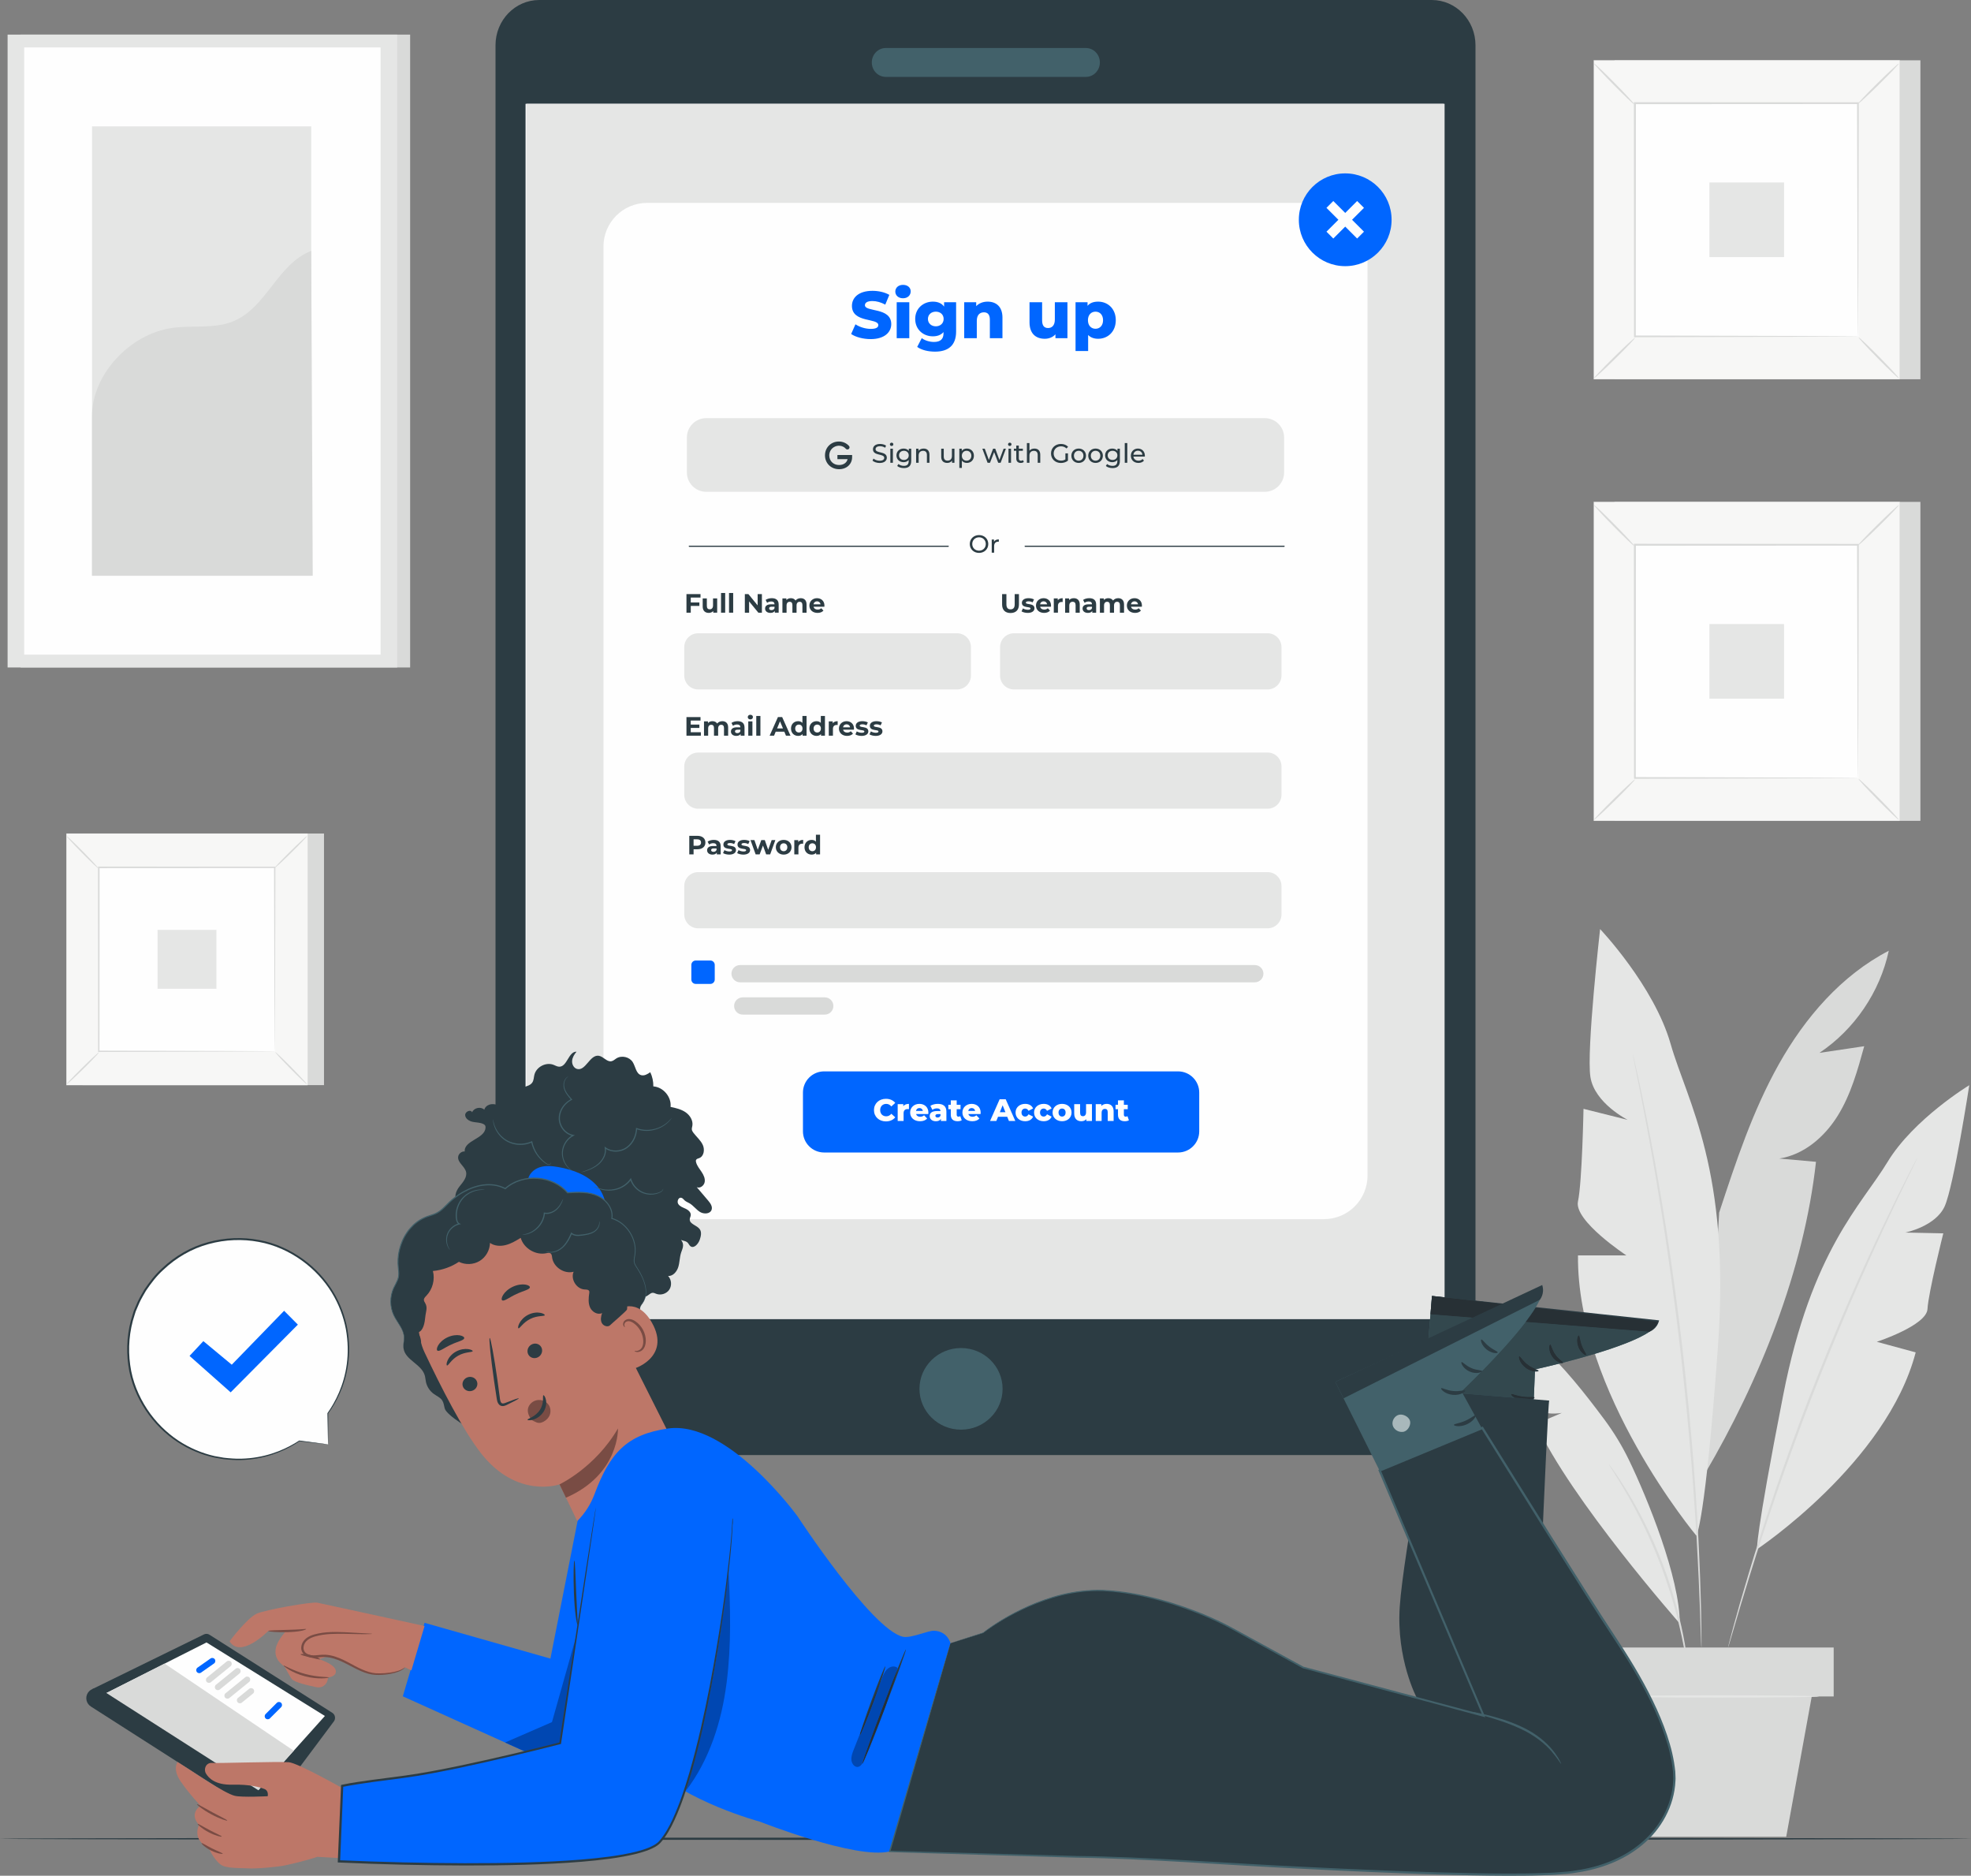 <?xml version="1.0" encoding="UTF-8"?>
<!DOCTYPE svg PUBLIC "-//W3C//DTD SVG 1.1//EN" "http://www.w3.org/Graphics/SVG/1.1/DTD/svg11.dtd">
<!-- Creator: CorelDRAW 2020 (64 Bit) -->
<svg xmlns="http://www.w3.org/2000/svg" xml:space="preserve" width="156.996mm" height="149.377mm" version="1.1" style="shape-rendering:geometricPrecision; text-rendering:geometricPrecision; image-rendering:optimizeQuality; fill-rule:evenodd; clip-rule:evenodd"
viewBox="0 0 15699.64 14937.7"
 xmlns:xlink="http://www.w3.org/1999/xlink"
 xmlns:xodm="http://www.corel.com/coreldraw/odm/2003">
 <rect x="0" y="0" width="15699.64" height="14937.7" fill="#808080" stroke="none"/>
 <defs>
  <style type="text/css">
   <![CDATA[
    .fil2 {fill:#FEFEFE;fill-rule:nonzero}
    .fil1 {fill:#F7F7F6;fill-rule:nonzero}
    .fil3 {fill:#E5E6E5;fill-rule:nonzero}
    .fil0 {fill:#D9DAD9;fill-rule:nonzero}
    .fil7 {fill:#BD7768;fill-rule:nonzero}
    .fil9 {fill:#ABAEAF;fill-rule:nonzero}
    .fil8 {fill:#794C44;fill-rule:nonzero}
    .fil13 {fill:#A8B8BB;fill-rule:nonzero}
    .fil5 {fill:#42616A;fill-rule:nonzero}
    .fil12 {fill:#33484E;fill-rule:nonzero}
    .fil4 {fill:#2C3C43;fill-rule:nonzero}
    .fil11 {fill:#273035;fill-rule:nonzero}
    .fil10 {fill:#0047B2;fill-rule:nonzero}
    .fil6 {fill:#0066FF;fill-rule:nonzero}
   ]]>
  </style>
 </defs>
 <g id="Camada_x0020_1">
  <g id="_2201069231440">
   <polygon class="fil0" points="12859.95,3020.16 15296.63,3020.16 15296.63,480.12 12859.95,480.12 "/>
   <polygon class="fil1" points="12694.96,3020.16 15131.64,3020.16 15131.64,480.12 12694.96,480.12 "/>
   <path class="fil0" d="M12695.7 3019.42l2435.16 0 0 -2538.52 -2435.16 0 0 2538.52zm2436.67 1.52l-2438.19 0 0 -2541.56 2438.19 0 0 2541.56z"/>
   <polygon class="fil2" points="13022.51,2678.71 14804.07,2678.71 14804.07,821.59 13022.51,821.59 "/>
   <path class="fil0" d="M13022.51 2691.09c1.38,1.62 -15.52,21.06 -43.95,51.08 -28.47,30.06 -68.44,70.66 -113.28,114.83 -44.8,44.17 -86.01,83.47 -116.38,111.37 -30.37,27.94 -49.95,44.45 -51.47,42.94 -1.55,-1.59 15.28,-20.89 43.71,-50.91 28.47,-30.06 68.54,-70.77 113.49,-115.04 44.94,-44.27 86.25,-83.71 116.63,-111.62 30.37,-27.9 49.84,-44.34 51.25,-42.65z"/>
   <path class="fil0" d="M14804.08 2686.5c1.66,-1.41 21.09,15.53 51.12,43.96 30.02,28.47 70.66,68.44 114.79,113.28 44.17,44.8 83.5,86 111.41,116.38 27.9,30.37 44.41,49.95 42.89,51.47 -1.55,1.55 -20.88,-15.28 -50.9,-43.71 -30.02,-28.47 -70.77,-68.55 -115.04,-113.52 -44.28,-44.95 -83.68,-86.22 -111.62,-116.6 -27.91,-30.37 -44.31,-49.85 -42.65,-51.26z"/>
   <path class="fil0" d="M14799.21 826.55c-1.41,-1.65 15.49,-21.09 43.96,-51.11 28.43,-30.03 68.43,-70.67 113.24,-114.8 44.84,-44.17 86,-83.5 116.38,-111.44 30.37,-27.91 49.95,-44.42 51.5,-42.86 1.52,1.55 -15.27,20.88 -43.74,50.9 -28.43,30.02 -68.55,70.73 -113.49,115.04 -44.94,44.24 -86.22,83.68 -116.63,111.59 -30.37,27.94 -49.84,44.34 -51.22,42.68z"/>
   <path class="fil0" d="M13017.61 831.1c-1.66,1.42 -21.06,-15.48 -51.08,-43.95 -30.02,-28.47 -70.66,-68.44 -114.83,-113.24 -44.17,-44.84 -83.47,-86.01 -111.41,-116.38 -27.9,-30.41 -44.41,-49.96 -42.86,-51.51 1.52,-1.52 20.85,15.27 50.87,43.71 30.06,28.47 70.77,68.54 115.04,113.52 44.27,44.95 83.68,86.22 111.62,116.6 27.9,30.37 44.34,49.84 42.65,51.25z"/>
   <path class="fil0" d="M14799.21 2678.71c-0.14,-0.11 -0.28,-3.18 -0.39,-9.03 -0.1,-6.32 -0.25,-14.86 -0.39,-25.9 -0.21,-23.28 -0.46,-56.76 -0.81,-100.26 -0.42,-87.98 -1.02,-215.97 -1.8,-378.49 -0.84,-325.26 -2.04,-788.6 -3.49,-1343.42l6.88 6.85c-518.65,0.32 -1127.73,0.63 -1776.52,1.02l-0.18 0 7.87 -7.87c-0.39,681.61 -0.77,1319.32 -1.09,1857.1l-6.78 -6.78c532.38,1.45 975.65,2.65 1286.44,3.46 155.26,0.78 277.39,1.38 361.35,1.77 41.46,0.35 73.35,0.63 95.57,0.81 10.51,0.14 18.66,0.28 24.73,0.38 5.58,0.11 8.47,0.25 8.61,0.36 0.11,0.14 -2.54,0.28 -7.87,0.39 -5.89,0.1 -13.76,0.21 -23.99,0.38 -21.9,0.18 -53.37,0.46 -94.29,0.78 -83.58,0.42 -205.18,1.02 -359.8,1.76 -311.82,0.85 -756.57,2.05 -1290.75,3.46l-6.77 0.04 0 -6.81c-0.32,-537.78 -0.7,-1175.49 -1.13,-1857.1l0 -7.9 8.08 0c648.79,0.36 1257.87,0.71 1776.52,1.03l6.88 0 0 6.87c-1.48,556.62 -2.68,1021.51 -3.49,1347.83 -0.82,161.85 -1.42,289.31 -1.84,376.94 -0.32,42.9 -0.6,75.95 -0.77,98.92 -0.18,10.72 -0.32,19.01 -0.39,25.19 -0.14,5.61 -0.28,8.36 -0.39,8.22z"/>
   <polygon class="fil3" points="13616.03,2047.38 14210.53,2047.38 14210.53,1452.9 13616.03,1452.9 "/>
   <polygon class="fil0" points="12859.95,6536.76 15296.63,6536.76 15296.63,3996.73 12859.95,3996.73 "/>
   <polygon class="fil1" points="12694.96,6536.76 15131.64,6536.76 15131.64,3996.73 12694.96,3996.73 "/>
   <path class="fil0" d="M12695.7 6535.98l2435.16 0 0 -2538.52 -2435.16 0 0 2538.52zm2436.67 1.52l-2438.19 0 0 -2541.52 2438.19 0 0 2541.52z"/>
   <polygon class="fil2" points="13022.51,6195.3 14804.07,6195.3 14804.07,4338.17 13022.51,4338.17 "/>
   <path class="fil0" d="M13022.51 6207.65c1.38,1.66 -15.52,21.1 -43.95,51.12 -28.47,30.02 -68.44,70.66 -113.28,114.79 -44.8,44.17 -86.01,83.5 -116.38,111.41 -30.37,27.94 -49.95,44.45 -51.47,42.9 -1.55,-1.56 15.28,-20.89 43.71,-50.91 28.47,-30.02 68.54,-70.77 113.49,-115.04 44.94,-44.27 86.25,-83.68 116.63,-111.58 30.37,-27.94 49.84,-44.35 51.25,-42.69z"/>
   <path class="fil0" d="M14804.08 6203.1c1.66,-1.41 21.09,15.52 51.12,43.95 30.02,28.47 70.66,68.44 114.79,113.25 44.17,44.83 83.5,86 111.41,116.38 27.9,30.41 44.41,49.95 42.89,51.5 -1.55,1.52 -20.88,-15.27 -50.9,-43.71 -30.02,-28.47 -70.77,-68.58 -115.04,-113.52 -44.28,-44.94 -83.68,-86.22 -111.62,-116.59 -27.91,-30.38 -44.31,-49.85 -42.65,-51.26z"/>
   <path class="fil0" d="M14799.21 4343.15c-1.41,-1.7 15.49,-21.1 43.96,-51.12 28.43,-30.06 68.43,-70.66 113.24,-114.83 44.84,-44.17 86,-83.47 116.38,-111.41 30.37,-27.9 49.95,-44.41 51.5,-42.86 1.52,1.55 -15.27,20.85 -43.74,50.87 -28.43,30.02 -68.55,70.77 -113.49,115.04 -44.94,44.28 -86.22,83.68 -116.63,111.62 -30.37,27.91 -49.84,44.35 -51.22,42.69z"/>
   <path class="fil0" d="M13017.61 4347.7c-1.66,1.41 -21.06,-15.52 -51.08,-43.96 -30.02,-28.47 -70.66,-68.44 -114.83,-113.27 -44.17,-44.84 -83.47,-86.01 -111.41,-116.39 -27.9,-30.37 -44.41,-49.95 -42.86,-51.47 1.52,-1.55 20.85,15.24 50.87,43.71 30.06,28.44 70.77,68.55 115.04,113.49 44.27,44.98 83.68,86.26 111.62,116.63 27.9,30.37 44.34,49.85 42.65,51.26z"/>
   <path class="fil0" d="M14799.21 6195.3c-0.14,-0.14 -0.28,-3.17 -0.39,-9.03 -0.1,-6.31 -0.25,-14.85 -0.39,-25.93 -0.21,-23.28 -0.46,-56.76 -0.81,-100.22 -0.42,-87.99 -1.02,-215.97 -1.8,-378.5 -0.84,-325.26 -2.04,-788.63 -3.49,-1343.45l6.88 6.88c-518.65,0.29 -1127.73,0.64 -1776.52,1.03l-0.18 0 7.87 -7.91c-0.39,681.64 -0.77,1319.32 -1.09,1857.13l-6.78 -6.77c532.38,1.45 975.65,2.64 1286.44,3.46 155.26,0.77 277.39,1.37 361.35,1.76 41.46,0.35 73.35,0.6 95.57,0.78 10.51,0.17 18.66,0.31 24.73,0.38 5.58,0.15 8.47,0.25 8.61,0.39 0.11,0.14 -2.54,0.25 -7.87,0.39 -5.89,0.11 -13.76,0.21 -23.99,0.39 -21.9,0.17 -53.37,0.42 -94.29,0.77 -83.58,0.39 -205.18,0.99 -359.8,1.77 -311.82,0.84 -756.57,2.01 -1290.75,3.46l-6.77 0.03 0 -6.81c-0.32,-537.81 -0.7,-1175.49 -1.13,-1857.13l0 -7.86 8.08 0c648.79,0.35 1257.87,0.7 1776.52,0.98l6.88 0 0 6.88c-1.48,556.65 -2.68,1021.51 -3.49,1347.83 -0.82,161.89 -1.42,289.35 -1.84,376.94 -0.32,42.93 -0.6,75.95 -0.77,98.95 -0.18,10.73 -0.32,19.02 -0.39,25.16 -0.14,5.61 -0.28,8.39 -0.39,8.25z"/>
   <polygon class="fil3" points="13616.03,5563.97 14210.53,5563.97 14210.53,4969.51 13616.03,4969.51 "/>
   <polygon class="fil0" points="658.69,8641.57 2580.78,8641.57 2580.78,6637.93 658.69,6637.93 "/>
   <polygon class="fil1" points="528.52,8641.57 2450.61,8641.57 2450.61,6637.93 528.52,6637.93 "/>
   <path class="fil0" d="M529.12 8640.97l1920.9 0 0 -2002.44 -1920.9 0 0 2002.44zm1922.08 1.2l-1923.27 0 0 -2004.84 1923.27 0 0 2004.84z"/>
   <polygon class="fil2" points="786.91,8372.22 2192.23,8372.22 2192.23,6907.29 786.91,6907.29 "/>
   <path class="fil0" d="M786.91 8381.96c1.1,1.31 -12.25,16.62 -34.69,40.32 -22.43,23.67 -53.98,55.74 -89.32,90.56 -35.38,34.82 -67.86,65.86 -91.82,87.88 -23.97,22.01 -39.4,35.06 -40.61,33.83 -1.22,-1.24 12.04,-16.48 34.49,-40.15 22.45,-23.7 54.06,-55.81 89.53,-90.73 35.46,-34.93 68.02,-66.04 91.97,-88.06 23.98,-22.01 39.33,-34.96 40.45,-33.65z"/>
   <path class="fil0" d="M2192.23 8378.36c1.31,-1.09 16.63,12.24 40.32,34.68 23.69,22.44 55.74,53.97 90.57,89.32 34.83,35.39 65.85,67.88 87.87,91.83 22.02,23.95 35.05,39.41 33.84,40.61 -1.22,1.2 -16.47,-12.07 -40.16,-34.51 -23.68,-22.43 -55.81,-54.04 -90.75,-89.53 -34.9,-35.45 -66,-68.02 -88.02,-91.97 -22.03,-23.95 -34.98,-39.33 -33.67,-40.43z"/>
   <path class="fil0" d="M2188.38 6911.19c-1.1,-1.3 12.24,-16.65 34.69,-40.32 22.44,-23.71 53.98,-55.74 89.32,-90.56 35.37,-34.85 67.86,-65.86 91.82,-87.87 23.97,-22.05 39.4,-35.07 40.62,-33.83 1.21,1.23 -12.05,16.47 -34.5,40.14 -22.45,23.67 -54.06,55.81 -89.53,90.74 -35.45,34.92 -68.02,66 -91.98,88.05 -23.97,22.01 -39.32,34.96 -40.44,33.65z"/>
   <path class="fil0" d="M783.06 6914.79c-1.32,1.1 -16.65,-12.24 -40.32,-34.68 -23.69,-22.43 -55.74,-53.97 -90.57,-89.32 -34.83,-35.38 -65.85,-67.87 -87.87,-91.83 -22.04,-23.95 -35.06,-39.4 -33.83,-40.6 1.22,-1.24 16.45,12.03 40.14,34.46 23.69,22.48 55.82,54.09 90.74,89.54 34.92,35.45 66.03,68.05 88.05,92 22.02,23.96 34.97,39.3 33.66,40.43z"/>
   <path class="fil0" d="M2188.38 8372.22c-0.09,-0.1 -0.2,-2.5 -0.3,-7.12 -0.08,-5.01 -0.18,-11.72 -0.3,-20.46 -0.17,-18.35 -0.36,-44.77 -0.63,-79.06 -0.34,-69.39 -0.82,-170.36 -1.43,-298.56 -0.67,-256.57 -1.61,-622.09 -2.75,-1059.74l5.41 5.43c-409.11,0.21 -889.55,0.49 -1401.33,0.81l-0.14 0 6.21 -6.24c-0.32,537.7 -0.62,1040.69 -0.87,1464.94l-5.34 -5.36c419.95,1.13 769.6,2.08 1014.76,2.75 122.48,0.6 218.83,1.06 285.03,1.38 32.7,0.28 57.88,0.49 75.42,0.63 8.28,0.11 14.7,0.22 19.48,0.29 4.4,0.1 6.69,0.21 6.78,0.31 0.11,0.11 -1.98,0.18 -6.18,0.29 -4.65,0.1 -10.88,0.17 -18.91,0.31 -17.29,0.14 -42.14,0.36 -74.4,0.6 -65.92,0.36 -161.86,0.81 -283.82,1.41 -245.97,0.67 -596.8,1.59 -1018.16,2.72l-5.34 0.04 -0.01 -5.37c-0.25,-424.25 -0.55,-927.24 -0.88,-1464.94l0 -6.21 6.37 0c511.78,0.28 992.22,0.56 1401.33,0.78l5.43 0 0 5.43c-1.14,439.07 -2.09,805.78 -2.75,1063.2 -0.62,127.67 -1.11,228.21 -1.42,297.32 -0.28,33.87 -0.48,59.94 -0.63,78.04 -0.14,8.46 -0.24,15.02 -0.31,19.86 -0.11,4.44 -0.21,6.63 -0.32,6.52z"/>
   <polygon class="fil3" points="1255.09,7874.21 1724.03,7874.21 1724.03,7405.29 1255.09,7405.29 "/>
   <path class="fil0" d="M15044.71 7571.42c-377.72,195.68 -667.39,532.59 -875.67,903.53 -208.28,370.95 -342.54,777.98 -475.51,1182.09l-116.34 2084.11c439.56,-747.79 792.34,-1626.8 887.66,-2488.92 -97.51,-8.68 -195.02,-17.36 -292.49,-26.04 196.11,-29.95 360.71,-172.05 465.45,-340.53 104.74,-168.49 158.65,-362.77 211.28,-554.04 -118.95,17.67 -237.91,35.35 -356.87,53.06 279.44,-186.55 482.04,-484.76 552.49,-813.26z"/>
   <path class="fil3" d="M13512.13 12229.46c0,0 -954.01,-1141.91 -943.01,-2231.99l385.38 0c0,0 -418.61,-275.27 -385.48,-429.4 33.12,-154.16 44.13,-737.73 44.13,-737.73l352.36 88.05c0,0 -264.27,-132.11 -297.29,-341.31 -33.02,-209.23 77.08,-1178.17 77.08,-1178.17 0,0 429.4,451.45 561.55,913.91 132.12,462.45 478.97,1001.99 377.12,2411.37 -101.84,1409.42 -171.84,1505.27 -171.84,1505.27z"/>
   <path class="fil3" d="M13995.79 12337.23c0,0 1033.57,-688.55 1263.23,-1567.35l-309.84 -84.32c0,0 396.76,-129.71 403.86,-260.91 7.09,-131.16 125.94,-602.76 125.94,-602.76l-302.58 -6.28c0,0 241.37,-48.4 313.72,-209.37 72.32,-160.97 195.8,-964.07 195.8,-964.07 0,0 -444.01,268.99 -651.44,611.89 -207.4,342.9 -604.28,700.79 -830.76,1856.18 -226.48,1155.42 -207.93,1226.99 -207.93,1226.99z"/>
   <path class="fil0" d="M13005.9 8394.48c0.32,-0.07 1.48,3.95 3.46,11.86 2.11,8.85 4.86,20.46 8.32,35.13 7.2,32.07 17.36,77.51 30.34,135.51 13.23,58.8 28.61,130.95 45.33,214.94 16.97,83.96 36.8,179.46 56.13,285.51 40.89,211.73 84,464.85 128.41,746.44 43.04,281.83 86.01,592.35 124.18,919.13 37.39,326.99 66.43,639.19 88.83,923.43 21.02,284.37 36.79,540.66 45.29,756.1 5.33,107.71 7.84,205.18 10.48,290.8 2.89,85.58 4.38,159.31 4.91,219.6 0.6,59.41 1.05,105.94 1.37,138.82 -0.03,15.11 -0.07,27.03 -0.07,36.12 -0.14,8.12 -0.35,12.32 -0.67,12.32 -0.32,0 -0.74,-4.16 -1.23,-12.28 -0.43,-9.11 -0.99,-20.98 -1.73,-36.09 -1.13,-32.84 -2.75,-79.33 -4.84,-138.71 -1.62,-60.22 -4.12,-133.92 -8,-219.43 -3.6,-85.55 -7.02,-182.94 -13.2,-290.51 -10.16,-215.27 -27.27,-471.31 -49.21,-755.4 -23.32,-283.99 -52.81,-595.91 -90.21,-922.66 -38.13,-326.53 -80.57,-636.9 -122.62,-918.67 -43.46,-281.55 -85.23,-534.74 -124.46,-746.65 -18.52,-106.15 -37.43,-201.75 -53.45,-285.86 -15.73,-84.17 -30.09,-156.49 -42.26,-215.51 -11.5,-58.24 -20.53,-103.93 -26.92,-136.17 -2.75,-14.85 -4.9,-26.56 -6.56,-35.53 -1.37,-8 -1.94,-12.17 -1.62,-12.24z"/>
   <path class="fil3" d="M13379.81 12928.7c0,0 -873.06,-990.6 -1144.13,-1589.4l204.65 -87.46c-148.35,24.49 -300.32,-39.26 -415.37,-136.06 -115,-96.84 -199.46,-224.16 -282.29,-349.64l269.59 -45.55c-245.14,-68.79 -461.15,-236.11 -589.03,-456.28 318.14,52.32 605.93,227.05 843.11,445.45 192.05,176.85 354.71,382.2 510.89,591.97 76.16,102.3 142.84,211.34 198.4,326.21 146.69,303.28 404.67,936.97 404.18,1300.76z"/>
   <path class="fil0" d="M15272.74 9218.71c0.29,0.18 -1.06,3.57 -3.98,10.13 -3.46,7.41 -7.87,16.9 -13.41,28.79 -12.7,26.28 -30.48,63.07 -53.09,109.92 -46.82,95.11 -113.07,233.47 -193.29,405.13 -80.47,171.59 -173.07,377.37 -272.56,607.27 -98.67,230.3 -203.79,484.9 -308.36,754.42 -103.96,269.87 -197.52,529.03 -279.43,765.8 -81.07,237.11 -151.03,451.67 -206.87,632.74 -56.16,180.98 -100.19,327.92 -129.58,429.76 -14.74,49.85 -26.35,89.05 -34.64,117.02 -3.92,12.53 -7.02,22.55 -9.45,30.33 -2.26,6.78 -3.53,10.24 -3.85,10.17 -0.32,-0.11 0.39,-3.71 2.01,-10.65 2.01,-7.94 4.52,-18.11 7.73,-30.84 7.48,-28.18 17.99,-67.69 31.32,-118 27.27,-102.45 69.43,-250.02 124,-431.59 54.33,-181.68 123.05,-396.8 203.31,-634.41 81.1,-237.27 174.24,-496.84 278.31,-766.93 104.67,-269.77 210.36,-524.44 309.95,-754.52 100.47,-229.73 194.34,-435.12 276.36,-606.11 81.78,-171.06 149.86,-308.61 198.62,-402.76 23.95,-46.22 42.75,-82.52 56.19,-108.41 6.21,-11.57 11.19,-20.78 15.03,-27.98 3.5,-6.28 5.4,-9.42 5.68,-9.28z"/>
   <path class="fil0" d="M13453.86 13353.21c-0.64,0.06 -2.05,-6.22 -4.24,-18.21 -2.29,-14.08 -5.11,-31.47 -8.57,-52.57 -6.67,-45.73 -18.06,-111.65 -34.08,-192.65 -15.7,-81.07 -38.17,-176.82 -66.74,-282.11 -29.57,-105.06 -65.76,-219.47 -109.89,-337.4 -44.84,-117.73 -93.31,-227.55 -140.55,-325.94 -48.15,-97.93 -94.58,-184.64 -136.38,-255.83 -41.53,-71.37 -76.52,-128.38 -101.75,-167.11 -11.36,-18.14 -20.7,-33.02 -28.29,-45.12 -6.31,-10.4 -9.38,-16.08 -8.85,-16.44 0.53,-0.36 4.58,4.59 11.89,14.36 8.36,11.57 18.66,25.85 31.22,43.24 27.09,37.58 63.85,93.67 106.96,164.44 43.35,70.63 91.19,157.06 140.37,255.02 48.33,98.39 97.51,208.57 142.56,326.89 44.38,118.49 80.25,233.67 109.04,339.43 27.8,106.02 49.07,202.51 63.18,284.13 14.43,81.61 23.89,148.03 28.4,194.14 2.08,21.3 3.78,38.84 5.15,53.05 0.99,12.18 1.2,18.59 0.57,18.68z"/>
   <polygon class="fil0" points="12695.07,13509.97 14605.88,13509.97 14605.88,13120.19 12695.07,13120.19 "/>
   <polygon class="fil0" points="12877.13,13509.97 13073.17,14627.5 14227.78,14627.5 14431.09,13509.97 "/>
   <path class="fil3" d="M14488.66 13509.97c0,5.04 -361.49,9.18 -807.26,9.18 -445.95,0 -807.33,-4.14 -807.33,-9.18 0,-5.07 361.38,-9.2 807.33,-9.2 445.77,0 807.26,4.13 807.26,9.2z"/>
   <polygon class="fil0" points="163.74,5315.51 3266.88,5315.51 3266.88,275.59 163.74,275.59 "/>
   <polygon class="fil3" points="60.53,5315.51 3163.66,5315.51 3163.66,275.59 60.53,275.59 "/>
   <polygon class="fil2" points="192.67,5213.31 3031.52,5213.31 3031.52,377.78 192.67,377.78 "/>
   <polygon class="fil3" points="733.12,4584.98 2478.79,4584.98 2478.79,1006.12 733.12,1006.12 "/>
   <path class="fil0" d="M733.12 3318.51c-4.04,-334.3 302.33,-660.65 639.73,-707.32 160.9,-22.26 331.83,9.06 482.17,-51.44 268.34,-107.95 353.72,-457.76 623.77,-561.52l12.32 2586.75 -1757.99 0 0 -1266.47z"/>
   <path class="fil4" d="M15699.64 14643.2c0,5.08 -3514.76,9.2 -7849.45,9.2 -4336.17,0 -7850.19,-4.12 -7850.19,-9.2 0,-5.04 3514.02,-9.18 7850.19,-9.18 4334.69,0 7849.45,4.14 7849.45,9.18z"/>
   <path class="fil4" d="M11404.36 11587.4l-7109.11 0c-192.4,0 -348.37,-161.33 -348.37,-360.32l0 -10866.72c0,-199 155.97,-360.36 348.37,-360.36l7109.14 0c192.41,0 348.37,161.36 348.37,360.36l0 10866.68c0,199.03 -155.96,360.36 -348.4,360.36z"/>
   <path class="fil5" d="M7985.98 11060.28c0,179.5 -148.24,325.05 -331.05,325.05 -182.88,0 -331.08,-145.55 -331.08,-325.05 0,-179.52 148.2,-325.05 331.08,-325.05 182.81,0 331.05,145.53 331.05,325.05z"/>
   <path class="fil5" d="M8649.59 612.35l-1594.21 0c-61.38,0 -111.16,-51.51 -111.16,-115.04 0,-63.5 49.78,-114.97 111.16,-114.97l1594.21 0c61.42,0 111.19,51.47 111.19,114.97 0,63.53 -49.77,115.04 -111.19,115.04z"/>
   <polygon class="fil2" points="11499.89,10503.57 4186.28,10503.6 4186.28,826.69 11499.86,826.69 "/>
   <polygon class="fil3" points="4193.02,10503.57 11506.63,10503.57 11506.63,826.69 4193.02,826.69 "/>
   <path class="fil2" d="M10545.17 9708.97l-5390.69 0c-192.06,0 -347.7,-155.68 -347.7,-347.73l0 -7397.97c0,-192.01 155.64,-347.69 347.7,-347.69l5390.69 0c192.05,0 347.73,155.68 347.73,347.69l0 7397.97c0,192.05 -155.68,347.73 -347.73,347.73z"/>
   <path class="fil6" d="M6779.62 2659.83l34.32 -77.08c32.74,21.66 79.24,36.44 121.99,36.44 43.32,0 60.22,-12.17 60.22,-30.09 0,-58.63 -210.18,-15.87 -210.18,-153.17 0,-66.01 53.87,-119.88 163.69,-119.88 48.05,0 97.68,11.11 134.12,32.21l-32.21 77.65c-35.38,-19.02 -70.23,-28.51 -102.44,-28.51 -43.82,0 -59.66,14.78 -59.66,33.27 0,56.48 209.62,14.25 209.62,150.49 0,64.42 -53.83,119.35 -163.69,119.35 -60.71,0 -120.93,-16.37 -155.78,-40.68z"/>
   <path class="fil6" d="M7142.49 2406.89l100.36 0 0 286.21 -100.36 0 0 -286.21zm-11.08 -85.02c0,-30.09 24.27,-53.34 61.24,-53.34 36.97,0 61.28,21.66 61.28,51.76 0,31.67 -24.31,54.92 -61.28,54.92 -36.97,0 -61.24,-23.25 -61.24,-53.34z"/>
   <path class="fil6" d="M7516.39 2539.96c0,-34.85 -26.38,-58.07 -62.3,-58.07 -35.91,0 -62.83,23.22 -62.83,58.07 0,34.85 26.92,58.63 62.83,58.63 35.92,0 62.3,-23.78 62.3,-58.63zm99.31 -133.07l0 233.93c0,108.27 -61.28,159.49 -167.96,159.49 -54.89,0 -107.17,-12.7 -142.06,-37.5l36.48 -70.24c23.74,19.02 62.83,30.62 96.62,30.62 53.87,0 76.56,-24.27 76.56,-69.18l0 -9.49c-19.51,22.72 -48.58,33.8 -85.02,33.8 -76.03,0 -140.44,-53.87 -140.44,-138.36 0,-83.96 64.41,-137.83 140.44,-137.83 39.61,0 70.23,12.7 89.78,39.62l0 -34.86 95.6 0z"/>
   <path class="fil6" d="M7984.88 2529.41l0 163.69 -100.33 0 0 -147.32c0,-41.17 -17.95,-58.63 -46.99,-58.63 -32.21,0 -57.04,20.07 -57.04,67.59l0 138.36 -100.33 0 0 -286.21 95.6 0 0 31.15c22.69,-23.74 54.89,-35.91 90.81,-35.91 67.06,0 118.28,38.56 118.28,127.28z"/>
   <path class="fil6" d="M8502.51 2406.89l0 286.21 -95.56 0 0 -30.62c-21.66,23.74 -52.29,35.38 -85.02,35.38 -70.24,0 -121.46,-40.14 -121.46,-130.95l0 -160.02 100.33 0 0 143.65c0,44.35 17.46,61.77 47.51,61.77 29.6,0 53.87,-19.54 53.87,-67.59l0 -137.83 100.33 0z"/>
   <path class="fil6" d="M8786.18 2550.01c0,-43.32 -26.39,-68.12 -60.18,-68.12 -33.8,0 -60.22,24.8 -60.22,68.12 0,43.29 26.42,68.13 60.22,68.13 33.79,0 60.18,-24.84 60.18,-68.13zm101.39 0c0,90.81 -62.83,147.85 -140.44,147.85 -33.3,0 -60.18,-10.05 -79.76,-30.09l0 127.78 -100.33 0 0 -388.66 95.56 0 0 28.54c19.02,-22.72 47.03,-33.3 84.53,-33.3 77.61,0 140.44,57.04 140.44,147.88z"/>
   <polygon class="fil4" points="5502.17,4758.69 5502.17,4797.81 5570.72,4797.81 5570.72,4825.29 5502.17,4825.29 5502.17,4879.23 5467.88,4879.23 5467.88,4731.17 5579.82,4731.17 5579.82,4758.69 "/>
   <path class="fil4" d="M5712.54 4765.42l0 113.81 -31.33 0 0 -13.51c-8.68,9.91 -21.34,15.2 -35.31,15.2 -28.58,0 -48.69,-16.05 -48.69,-51.19l0 -64.31 33.02 0 0 59.45c0,19.05 8.47,27.51 23.07,27.51 15.21,0 26.22,-9.73 26.22,-30.69l0 -56.27 33.02 0z"/>
   <polygon class="fil4" points="5743.26,4879.23 5776.28,4879.23 5776.28,4722.27 5743.26,4722.27 "/>
   <polygon class="fil4" points="5806.97,4879.23 5839.99,4879.23 5839.99,4722.27 5806.97,4722.27 "/>
   <polygon class="fil4" points="6068.74,4731.17 6068.74,4879.23 6040.62,4879.23 5966.75,4789.34 5966.75,4879.23 5932.92,4879.23 5932.92,4731.17 5961.28,4731.17 6034.87,4821.09 6034.87,4731.17 "/>
   <path class="fil4" d="M6169.31 4843.28l0 -11.64 -22.65 0c-15.41,0 -20.28,5.71 -20.28,13.33 0,8.26 6.95,13.76 18.63,13.76 11,0 20.49,-5.08 24.3,-15.45zm33.02 -28.96l0 64.91 -30.9 0 0 -14.15c-6.14,10.37 -17.99,15.84 -34.68,15.84 -26.67,0 -42.54,-14.78 -42.54,-34.46 0,-20.11 14.18,-34.08 48.86,-34.08l26.24 0c0,-14.15 -8.46,-22.4 -26.24,-22.4 -12.03,0 -24.52,4.02 -32.78,10.58l-11.85 -23.07c12.49,-8.89 30.9,-13.76 49.07,-13.76 34.71,0 54.82,16.09 54.82,50.59z"/>
   <path class="fil4" d="M6424.51 4814.07l0 65.16 -32.98 0 0 -60.08c0,-18.38 -8.26,-26.85 -21.59,-26.85 -14.78,0 -25.16,9.53 -25.16,29.81l0 57.12 -33.02 0 0 -60.08c0,-18.38 -7.83,-26.85 -21.59,-26.85 -14.57,0 -24.94,9.53 -24.94,29.81l0 57.12 -33.02 0 0 -113.81 31.54 0 0 13.13c8.47,-9.74 21.13,-14.82 35.74,-14.82 15.87,0 29.42,6.14 37.43,18.63 9.13,-11.65 23.92,-18.63 41.06,-18.63 27.09,0 46.53,15.66 46.53,50.34z"/>
   <path class="fil4" d="M6479.86 4812.38l56.06 0c-2.33,-14.36 -13.12,-23.67 -27.94,-23.67 -15.03,0 -25.79,9.1 -28.12,23.67zm86.5 19.26l-86.11 0c3.18,14.18 15.24,22.86 32.6,22.86 12.06,0 20.74,-3.6 28.54,-11.01l17.57 19.05c-10.55,12.07 -26.43,18.38 -46.96,18.38 -39.33,0 -64.95,-24.73 -64.95,-58.59 0,-34.05 26.04,-58.6 60.72,-58.6 33.44,0 59.23,22.44 59.23,59.02l-0.64 8.89z"/>
   <polygon class="fil4" points="5582.57,5831.24 5582.57,5858.75 5467.88,5858.75 5467.88,5710.66 5579.82,5710.66 5579.82,5738.17 5501.96,5738.17 5501.96,5770.31 5570.72,5770.31 5570.72,5796.98 5501.96,5796.98 5501.96,5831.24 "/>
   <path class="fil4" d="M5799.88 5793.56l0 65.19 -32.98 0 0 -60.11c0,-18.38 -8.26,-26.85 -21.59,-26.85 -14.78,0 -25.15,9.53 -25.15,29.81l0 57.15 -33.02 0 0 -60.11c0,-18.38 -7.84,-26.85 -21.59,-26.85 -14.57,0 -24.95,9.53 -24.95,29.81l0 57.15 -33.02 0 0 -113.8 31.54 0 0 13.08c8.43,-9.73 21.13,-14.81 35.74,-14.81 15.87,0 29.42,6.17 37.43,18.62 9.14,-11.64 23.92,-18.62 41.06,-18.62 27.1,0 46.53,15.66 46.53,50.34z"/>
   <path class="fil4" d="M5897.32 5822.77l0 -11.64 -22.65 0c-15.41,0 -20.28,5.71 -20.28,13.33 0,8.26 6.98,13.76 18.62,13.76 11.01,0 20.5,-5.08 24.31,-15.45zm33.02 -28.96l0 64.94 -30.9 0 0 -14.18c-6.14,10.37 -17.99,15.84 -34.68,15.84 -26.67,0 -42.55,-14.78 -42.55,-34.47 0,-20.07 14.19,-34.04 48.86,-34.04l26.25 0c0,-14.18 -8.47,-22.44 -26.25,-22.44 -12.03,0 -24.51,4.03 -32.77,10.59l-11.85 -23.07c12.49,-8.89 30.9,-13.76 49.07,-13.76 34.71,0 54.82,16.08 54.82,50.59z"/>
   <path class="fil4" d="M5960.22 5744.95l33.02 0 0 113.8 -33.02 0 0 -113.8zm-4.02 -34.29c0,-10.38 8.25,-18.42 20.53,-18.42 12.28,0 20.53,7.62 20.53,17.78 0,11.01 -8.25,19.05 -20.53,19.05 -12.28,0 -20.53,-8.04 -20.53,-18.41z"/>
   <polygon class="fil4" points="6023.93,5858.75 6056.92,5858.75 6056.92,5701.77 6023.93,5701.77 "/>
   <path class="fil4" d="M6236.62 5800.97l-23.49 -56.69 -23.5 56.69 46.99 0zm10.76 26.03l-68.72 0 -13.12 31.75 -35.14 0 66.01 -148.09 33.86 0 66.18 148.09 -35.94 0 -13.13 -31.75z"/>
   <path class="fil4" d="M6392.2 5801.81c0,-19.65 -12.7,-31.5 -28.97,-31.5 -16.51,0 -29.21,11.85 -29.21,31.5 0,19.69 12.7,31.54 29.21,31.54 16.27,0 28.97,-11.85 28.97,-31.54zm32.35 -100.04l0 156.98 -31.51 0 0 -13.12c-8.25,9.95 -20.32,14.78 -35.56,14.78 -32.13,0 -56.86,-22.82 -56.86,-58.6 0,-35.73 24.73,-58.59 56.86,-58.59 13.97,0 25.83,4.44 34.08,13.76l0 -55.21 32.99 0z"/>
   <path class="fil4" d="M6538.67 5801.81c0,-19.65 -12.7,-31.5 -29,-31.5 -16.47,0 -29.17,11.85 -29.17,31.5 0,19.69 12.7,31.54 29.17,31.54 16.3,0 29,-11.85 29,-31.54zm32.35 -100.04l0 156.98 -31.5 0 0 -13.12c-8.26,9.95 -20.32,14.78 -35.56,14.78 -32.14,0 -56.87,-22.82 -56.87,-58.6 0,-35.73 24.73,-58.59 56.87,-58.59 13.97,0 25.82,4.44 34.08,13.76l0 -55.21 32.98 0z"/>
   <path class="fil4" d="M6672.23 5743.22l0 30.48 -7.41 -0.43c-18.2,0 -30.26,9.95 -30.26,31.75l0 53.73 -32.99 0 0 -113.8 31.5 0 0 14.99c8.08,-11.01 21.59,-16.72 39.16,-16.72z"/>
   <path class="fil4" d="M6715.24 5791.9l56.05 0c-2.33,-14.39 -13.12,-23.71 -27.94,-23.71 -14.99,0 -25.79,9.11 -28.11,23.71zm86.53 19.23l-86.11 0c3.17,14.18 15.2,22.86 32.56,22.86 12.07,0 20.74,-3.6 28.58,-11.01l17.56 19.05c-10.58,12.07 -26.45,18.38 -46.99,18.38 -39.33,0 -64.94,-24.73 -64.94,-58.6 0,-34.04 26.03,-58.59 60.75,-58.59 33.4,0 59.19,22.43 59.19,59.05l-0.6 8.86z"/>
   <path class="fil4" d="M6813.45 5848.17l11.01 -23.71c10.16,6.56 25.57,11.01 39.54,11.01 15.24,0 20.96,-4.02 20.96,-10.37 0,-18.59 -68.76,0.42 -68.76,-45.05 0,-21.59 19.47,-36.83 52.67,-36.83 15.66,0 33.02,3.6 43.82,9.95l-11.01 23.49c-11.22,-6.35 -22.44,-8.47 -32.81,-8.47 -14.78,0 -21.17,4.66 -21.17,10.59 0,19.47 68.8,0.63 68.8,45.47 0,21.17 -19.69,36.16 -53.77,36.16 -19.22,0 -38.7,-5.26 -49.28,-12.24z"/>
   <path class="fil4" d="M6925.84 5848.17l11.01 -23.71c10.16,6.56 25.58,11.01 39.55,11.01 15.24,0 20.95,-4.02 20.95,-10.37 0,-18.59 -68.75,0.42 -68.75,-45.05 0,-21.59 19.47,-36.83 52.67,-36.83 15.66,0 33.02,3.6 43.81,9.95l-11.01 23.49c-11.21,-6.35 -22.43,-8.47 -32.8,-8.47 -14.79,0 -21.14,4.66 -21.14,10.59 0,19.47 68.76,0.63 68.76,45.47 0,21.17 -19.68,36.16 -53.76,36.16 -19.23,0 -38.7,-5.26 -49.29,-12.24z"/>
   <path class="fil4" d="M5584.02 6709.79c0,-16.3 -10.58,-25.82 -31.54,-25.82l-27.9 0 0 51.4 27.9 0c20.96,0 31.54,-9.49 31.54,-25.58zm34.68 0c0,32.99 -24.77,53.52 -64.31,53.52l-29.81 0 0 40.82 -34.29 0 0 -148.06 64.1 0c39.54,0 64.31,20.49 64.31,53.72z"/>
   <path class="fil4" d="M5707.42 6768.18l0 -11.64 -22.65 0c-15.41,0 -20.32,5.71 -20.32,13.33 0,8.26 6.99,13.72 18.63,13.72 11.01,0 20.53,-5.04 24.34,-15.41zm32.99 -28.97l0 64.92 -30.87 0 0 -14.15c-6.14,10.34 -17.99,15.84 -34.72,15.84 -26.63,0 -42.51,-14.82 -42.51,-34.47 0,-20.11 14.19,-34.04 48.86,-34.04l26.25 0c0,-14.18 -8.47,-22.44 -26.25,-22.44 -12.06,0 -24.51,3.99 -32.77,10.59l-11.85 -23.08c12.49,-8.89 30.87,-13.75 49.07,-13.75 34.68,0 54.79,16.08 54.79,50.58z"/>
   <path class="fil4" d="M5759.31 6793.58l11.01 -23.71c10.16,6.56 25.61,11.01 39.58,11.01 15.21,0 20.92,-4.02 20.92,-10.37 0,-18.63 -68.75,0.42 -68.75,-45.05 0,-21.59 19.47,-36.83 52.67,-36.83 15.66,0 33.02,3.63 43.81,9.94l-11.01 23.46c-11.21,-6.31 -22.43,-8.43 -32.8,-8.43 -14.79,0 -21.14,4.66 -21.14,10.59 0,19.47 68.76,0.6 68.76,45.47 0,21.17 -19.68,36.16 -53.76,36.16 -19.23,0 -38.7,-5.26 -49.29,-12.24z"/>
   <path class="fil4" d="M5871.71 6793.58l11.01 -23.71c10.16,6.56 25.61,11.01 39.58,11.01 15.2,0 20.92,-4.02 20.92,-10.37 0,-18.63 -68.76,0.42 -68.76,-45.05 0,-21.59 19.47,-36.83 52.67,-36.83 15.66,0 33.02,3.63 43.82,9.94l-11.01 23.46c-11.22,-6.31 -22.44,-8.43 -32.81,-8.43 -14.78,0 -21.13,4.66 -21.13,10.59 0,19.47 68.76,0.6 68.76,45.47 0,21.17 -19.69,36.16 -53.77,36.16 -19.22,0 -38.7,-5.26 -49.28,-12.24z"/>
   <polygon class="fil4" points="6175.77,6690.32 6134.53,6804.13 6102.78,6804.13 6077.2,6733.5 6050.74,6804.13 6019.03,6804.13 5977.97,6690.32 6009.08,6690.32 6035.93,6767.33 6063.87,6690.32 6091.81,6690.32 6118.87,6767.33 6146.56,6690.32 "/>
   <path class="fil4" d="M6271.3 6747.22c0,-19.65 -12.49,-31.5 -29,-31.5 -16.51,0 -29.21,11.85 -29.21,31.5 0,19.69 12.7,31.54 29.21,31.54 16.51,0 29,-11.85 29,-31.54zm-91.62 0c0,-34.29 26.43,-58.59 62.62,-58.59 36.16,0 62.41,24.3 62.41,58.59 0,34.29 -26.25,58.6 -62.41,58.6 -36.19,0 -62.62,-24.31 -62.62,-58.6z"/>
   <path class="fil4" d="M6397.45 6688.63l0 30.44 -7.4 -0.39c-18.21,0 -30.27,9.95 -30.27,31.72l0 53.73 -32.99 0 0 -113.81 31.51 0 0 15.03c8.04,-11.01 21.59,-16.72 39.15,-16.72z"/>
   <path class="fil4" d="M6499.69 6747.22c0,-19.65 -12.7,-31.5 -29,-31.5 -16.47,0 -29.17,11.85 -29.17,31.5 0,19.69 12.7,31.54 29.17,31.54 16.3,0 29,-11.85 29,-31.54zm32.35 -100.04l0 156.95 -31.5 0 0 -13.13c-8.26,9.99 -20.32,14.82 -35.56,14.82 -32.14,0 -56.87,-22.83 -56.87,-58.6 0,-35.77 24.73,-58.59 56.87,-58.59 13.97,0 25.82,4.44 34.07,13.75l0 -55.2 32.99 0z"/>
   <path class="fil6" d="M9383.61 9178.07l-2819.19 0c-93.13,0 -168.66,-75.49 -168.66,-168.62l0 -308.76c0,-93.13 75.53,-168.62 168.66,-168.62l2819.19 0c93.14,-0.04 168.66,75.49 168.66,168.62l0 308.76c0,93.13 -75.52,168.62 -168.66,168.62z"/>
   <path class="fil2" d="M6961.44 8840.47c0,-52.67 40.29,-89.96 95.11,-89.96 31.89,0 57.57,11.6 74.4,32.63l-31.15 28.15c-10.87,-13.12 -24.24,-20.28 -40.78,-20.28 -28.4,0 -48.19,19.79 -48.19,49.46 0,29.59 19.79,49.38 48.19,49.38 16.54,0 29.91,-7.16 40.78,-20.25l31.15 28.19c-16.83,20.96 -42.51,32.56 -74.4,32.56 -54.82,0 -95.11,-37.29 -95.11,-89.88z"/>
   <path class="fil2" d="M7240.06 8790.76l0 42.3c-4.23,-0.53 -7.19,-0.78 -10.65,-0.78 -19.02,0 -32.1,9.67 -32.1,33.13l0 61.52 -46.96 0 0 -133.91 44.73 0 0 16.05c9.64,-12.1 25.19,-18.31 44.98,-18.31z"/>
   <path class="fil2" d="M7296.05 8847.1l54.86 0c-2.47,-14.04 -12.84,-22.97 -27.41,-22.97 -14.57,0 -24.7,8.93 -27.45,22.97zm98.11 24.73l-97.37 0c3.95,13.58 15.59,21.52 32.88,21.52 13.09,0 21.73,-3.74 30.9,-11.61l24.7 25.65c-12.84,14.32 -31.65,21.76 -57.08,21.76 -47.7,0 -78.57,-29.42 -78.57,-69.42 0,-40.29 31.37,-68.97 73.63,-68.97 39.54,0 71.65,25.22 71.65,69.46 0,3.46 -0.5,7.9 -0.74,11.61z"/>
   <path class="fil2" d="M7491.42 8883.93l0 -11.61 -20.25 0c-15.07,0 -20.5,5.43 -20.5,13.58 0,7.91 6.42,13.59 17.53,13.59 10.38,0 19.51,-4.94 23.22,-15.56zm46.95 -31.4l0 74.4 -43.74 0 0 -17.29c-6.67,12.85 -20,19.51 -39.51,19.51 -32.14,0 -49.92,-18.02 -49.92,-41.27 0,-24.7 18.03,-40.01 59.55,-40.01l26.67 0c-0.74,-13.58 -9.88,-21.27 -28.4,-21.27 -12.84,0 -27.2,4.45 -36.34,11.61l-15.8 -31.86c15.31,-10.12 38.03,-15.59 59.05,-15.59 43.5,0 68.44,19.3 68.44,61.77z"/>
   <path class="fil2" d="M7660.36 8921.46c-8.18,5.22 -20.28,7.69 -32.63,7.69 -34.36,0 -54.36,-16.79 -54.36,-51.15l0 -44.94 -19.51 0 0 -35.1 19.51 0 0 -34.86 46.95 0 0 34.86 30.62 0 0 35.1 -30.62 0 0 44.45c0,9.87 5.68,15.31 14.08,15.31 5.18,0 10.37,-1.48 14.32,-4.2l11.64 32.84z"/>
   <path class="fil2" d="M7712.4 8847.1l54.89 0c-2.47,-14.04 -12.84,-22.97 -27.41,-22.97 -14.64,0 -24.77,8.93 -27.48,22.97zm98.11 24.73l-97.34 0c3.95,13.58 15.56,21.52 32.85,21.52 13.09,0 21.76,-3.74 30.87,-11.61l24.73 25.65c-12.85,14.32 -31.65,21.76 -57.08,21.76 -47.66,0 -78.57,-29.42 -78.57,-69.42 0,-40.29 31.36,-68.97 73.63,-68.97 39.54,0 71.65,25.22 71.65,69.46 0,3.46 -0.5,7.9 -0.74,11.61z"/>
   <path class="fil2" d="M8008.52 8857.26l-22.26 -55.35 -22.19 55.35 44.45 0zm14.36 36.09l-73.17 0 -13.58 33.58 -49.88 0 76.34 -172.97 48.15 0 76.59 172.97 -50.91 0 -13.54 -33.58z"/>
   <path class="fil2" d="M8089.2 8859.73c0,-40.29 31.89,-68.97 76.83,-68.97 30.38,0 53.63,13.62 62.76,36.83l-36.33 18.55c-6.42,-12.62 -15.81,-18.06 -26.67,-18.06 -16.3,0 -29.14,11.36 -29.14,31.65 0,20.74 12.84,32.13 29.14,32.13 10.86,0 20.25,-5.46 26.67,-18.06l36.33 18.52c-9.13,23.25 -32.38,36.83 -62.76,36.83 -44.94,0 -76.83,-28.64 -76.83,-69.42z"/>
   <path class="fil2" d="M8236.66 8859.73c0,-40.29 31.86,-68.97 76.84,-68.97 30.37,0 53.58,13.62 62.75,36.83l-36.33 18.55c-6.42,-12.62 -15.81,-18.06 -26.67,-18.06 -16.3,0 -29.14,11.36 -29.14,31.65 0,20.74 12.84,32.13 29.14,32.13 10.86,0 20.25,-5.46 26.67,-18.06l36.33 18.52c-9.17,23.25 -32.38,36.83 -62.75,36.83 -44.98,0 -76.84,-28.64 -76.84,-69.42z"/>
   <path class="fil2" d="M8487.84 8859.73c0,-20.29 -12.14,-31.65 -28.19,-31.65 -15.8,0 -28.15,11.36 -28.15,31.65 0,20.53 12.35,32.13 28.15,32.13 16.05,0 28.19,-11.6 28.19,-32.13zm-103.75 0c0,-40.29 31.85,-68.97 75.56,-68.97 44.24,0 75.64,28.68 75.64,68.97 0,40.5 -31.4,69.42 -75.64,69.42 -43.71,0 -75.56,-28.92 -75.56,-69.42z"/>
   <path class="fil2" d="M8697.74 8793.02l0 133.91 -44.7 0 0 -14.32c-10.12,11.11 -24.48,16.54 -39.75,16.54 -32.88,0 -56.84,-18.8 -56.84,-61.27l0 -74.86 46.96 0 0 67.2c0,20.74 8.11,28.89 22.19,28.89 13.86,0 25.22,-9.13 25.22,-31.61l0 -64.48 46.92 0z"/>
   <path class="fil2" d="M8870.39 8850.34l0 76.59 -46.95 0 0 -68.93c0,-19.26 -8.4,-27.45 -21.98,-27.45 -15.1,0 -26.71,9.42 -26.71,31.65l0 64.73 -46.95 0 0 -133.91 44.77 0 0 14.57c10.58,-11.12 25.64,-16.83 42.47,-16.83 31.36,0 55.35,18.06 55.35,59.58z"/>
   <path class="fil2" d="M8992.1 8921.46c-8.15,5.22 -20.25,7.69 -32.63,7.69 -34.33,0 -54.37,-16.79 -54.37,-51.15l0 -44.94 -19.47 0 0 -35.1 19.47 0 0 -34.86 46.96 0 0 34.86 30.66 0 0 35.1 -30.66 0 0 44.45c0,9.87 5.71,15.31 14.11,15.31 5.15,0 10.37,-1.48 14.32,-4.2l11.61 32.84z"/>
   <path class="fil4" d="M7982.1 4814.07l0 -82.94 34.29 0 0 81.67c0,28.15 12.27,39.79 32.98,39.79 20.92,0 32.99,-11.64 32.99,-39.79l0 -81.67 33.86 0 0 82.94c0,43.57 -24.97,67.7 -67.06,67.7 -42.12,0 -67.06,-24.13 -67.06,-67.7z"/>
   <path class="fil4" d="M8136.82 4868.65l11.01 -23.71c10.16,6.56 25.58,11.01 39.55,11.01 15.24,0 20.92,-3.99 20.92,-10.38 0,-18.59 -68.72,0.46 -68.72,-45.05 0,-21.55 19.47,-36.79 52.67,-36.79 15.66,0 33.02,3.6 43.78,9.95l-11.01 23.46c-11.18,-6.35 -22.4,-8.43 -32.77,-8.43 -14.82,0 -21.14,4.62 -21.14,10.54 0,19.48 68.73,0.64 68.73,45.48 0,21.16 -19.69,36.19 -53.73,36.19 -19.23,0 -38.7,-5.29 -49.29,-12.27z"/>
   <path class="fil4" d="M8284.53 4812.38l56.09 0c-2.32,-14.4 -13.12,-23.67 -27.94,-23.67 -14.99,0 -25.78,9.06 -28.15,23.67zm86.57 19.26l-86.11 0c3.18,14.18 15.24,22.82 32.56,22.82 12.07,0 20.75,-3.59 28.58,-11l17.57 19.05c-10.59,12.06 -26.46,18.41 -46.96,18.41 -39.37,0 -64.95,-24.76 -64.95,-58.59 0,-34.08 26,-58.6 60.68,-58.6 33.45,0 59.23,22.4 59.23,59.02l-0.6 8.89z"/>
   <path class="fil4" d="M8464.45 4763.73l0 30.44 -7.41 -0.42c-18.17,0 -30.23,9.95 -30.23,31.75l0 53.73 -33.02 0 0 -113.81 31.54 0 0 15.03c8,-11.01 21.55,-16.72 39.12,-16.72z"/>
   <path class="fil4" d="M8600.52 4814.07l0 65.16 -32.99 0 0 -60.08c0,-18.41 -8.47,-26.88 -23.07,-26.88 -15.88,0 -27.31,9.74 -27.31,30.69l0 56.27 -32.98 0 0 -113.81 31.5 0 0 13.3c8.89,-9.73 22.23,-14.99 37.68,-14.99 26.85,0 47.17,15.63 47.17,50.34z"/>
   <path class="fil4" d="M8698.13 4843.25l0 -11.61 -22.61 0c-15.46,0 -20.32,5.68 -20.32,13.3 0,8.25 6.98,13.76 18.62,13.76 10.97,0 20.53,-5.08 24.31,-15.45zm33.02 -28.97l0 64.95 -30.87 0 0 -14.18c-6.17,10.37 -17.99,15.87 -34.75,15.87 -26.63,0 -42.51,-14.81 -42.51,-34.5 0,-20.07 14.22,-34.04 48.9,-34.04l26.21 0c0,-14.18 -8.47,-22.44 -26.21,-22.44 -12.07,0 -24.56,4.02 -32.81,10.58l-11.85 -23.03c12.48,-8.89 30.9,-13.76 49.1,-13.76 34.68,0 54.79,16.09 54.79,50.55z"/>
   <path class="fil4" d="M8953.33 4814.07l0 65.16 -33.02 0 0 -60.08c0,-18.41 -8.22,-26.88 -21.56,-26.88 -14.81,0 -25.18,9.52 -25.18,29.84l0 57.12 -33.02 0 0 -60.08c0,-18.41 -7.8,-26.88 -21.56,-26.88 -14.6,0 -24.98,9.52 -24.98,29.84l0 57.12 -33.02 0 0 -113.81 31.54 0 0 13.09c8.47,-9.7 21.17,-14.78 35.77,-14.78 15.84,0 29.39,6.14 37.43,18.59 9.11,-11.61 23.92,-18.59 41.03,-18.59 27.1,0 46.57,15.63 46.57,50.34z"/>
   <path class="fil4" d="M9008.64 4812.38l56.1 0c-2.37,-14.4 -13.13,-23.67 -27.94,-23.67 -15.03,0 -25.83,9.06 -28.16,23.67zm86.54 19.26l-86.08 0c3.14,14.18 15.21,22.82 32.53,22.82 12.06,0 20.74,-3.59 28.57,-11l17.57 19.05c-10.58,12.06 -26.46,18.41 -46.95,18.41 -39.34,0 -64.95,-24.76 -64.95,-58.59 0,-34.08 26,-58.6 60.71,-58.6 33.41,0 59.24,22.4 59.24,59.02l-0.64 8.89z"/>
   <path class="fil4" d="M5490 4354.65c687.81,0 1375.66,0 2063.47,0 5.68,0 5.68,-8.82 0,-8.82 -687.81,0 -1375.66,0 -2063.47,0 -5.68,0 -5.68,8.82 0,8.82z"/>
   <path class="fil4" d="M8165.26 4354.65c687.81,0 1375.66,0 2063.47,0 5.68,0 5.68,-8.82 0,-8.82 -687.81,0 -1375.66,0 -2063.47,0 -5.68,0 -5.68,8.82 0,8.82z"/>
   <path class="fil4" d="M7852.13 4332.14c0,-30.69 -22.96,-53.3 -53.69,-53.3 -31.08,0 -54.08,22.61 -54.08,53.3 0,30.69 23,53.27 54.08,53.27 30.73,0 53.69,-22.58 53.69,-53.27zm-127.56 0c0,-40.64 31.29,-70.94 73.87,-70.94 42.19,0 73.52,30.13 73.52,70.94 0,40.78 -31.33,70.91 -73.52,70.91 -42.58,0 -73.87,-30.3 -73.87,-70.91z"/>
   <path class="fil4" d="M7955.96 4295.49l0 18.41 -4.38 -0.21c-20.39,0 -33.05,12.49 -33.05,35.49l0 52.28 -19.05 0 0 -104.98 18.23 0 0 17.63c6.71,-12.31 19.83,-18.62 38.25,-18.62z"/>
   <path class="fil3" d="M7623.18 5490.42l-2062.2 0c-61.1,0 -110.63,-49.53 -110.63,-110.67l0 -226.02c0,-61.14 49.53,-110.67 110.63,-110.67l2062.2 0c61.1,0 110.67,49.53 110.67,110.67l0 226.02c0,61.14 -49.57,110.67 -110.67,110.67z"/>
   <path class="fil3" d="M10096.79 6440.27l-4535.81 0.04c-61.1,0 -110.63,-49.57 -110.63,-110.67l0 -226.06c0,-61.1 49.53,-110.63 110.63,-110.63l4535.81 -0.04c61.1,0 110.63,49.57 110.63,110.67l0 226.06c0,61.1 -49.53,110.63 -110.63,110.63z"/>
   <path class="fil3" d="M10096.79 7392.67l-4535.81 0c-61.1,0 -110.63,-49.53 -110.63,-110.67l0 -226.03c0,-61.13 49.53,-110.66 110.63,-110.66l4535.81 0c61.1,0 110.63,49.53 110.63,110.66l0 226.03c0,61.14 -49.53,110.67 -110.63,110.67z"/>
   <path class="fil3" d="M10096.79 5490.42l-2020.33 0c-61.1,0 -110.66,-49.53 -110.66,-110.67l0 -226.02c0,-61.14 49.56,-110.67 110.66,-110.67l2020.33 0c61.1,0 110.63,49.53 110.63,110.67l0 226.02c0,61.14 -49.53,110.67 -110.63,110.67z"/>
   <path class="fil6" d="M5658.17 7835.54l-116.41 0c-19.34,0 -35,-15.66 -35,-34.99l0 -116.42c0,-19.33 15.66,-35 35,-35l116.41 0c19.33,0 35,15.67 35,35l0 116.42c0,19.33 -15.67,34.99 -35,34.99z"/>
   <path class="fil0" d="M9994.73 7822.81l-4099.67 0c-37.96,0 -68.75,-30.77 -68.75,-68.72 0,-37.96 30.79,-68.73 68.75,-68.73l4099.67 0c37.96,0 68.76,30.77 68.76,68.73 0,37.95 -30.8,68.72 -68.76,68.72z"/>
   <path class="fil0" d="M6569.54 8079.91l-653.42 0c-37.96,0 -68.72,-30.76 -68.72,-68.72 0,-37.96 30.76,-68.72 68.72,-68.72l653.42 0c37.96,0 68.72,30.76 68.72,68.72l0 0c0,37.96 -30.76,68.72 -68.72,68.72z"/>
   <path class="fil3" d="M10073.89 3916.6l-4448.1 0c-85.34,0 -154.52,-69.18 -154.52,-154.51l0 -277.81c0,-85.31 69.18,-154.49 154.52,-154.49l4448.1 0c85.3,0 154.48,69.18 154.48,154.49l0 277.81c0,85.33 -69.18,154.51 -154.48,154.51z"/>
   <path class="fil4" d="M6949.87 3668.39l7.83 -16.51c11.01,9.95 29.85,17.15 48.86,17.15 25.61,0 36.62,-9.95 36.62,-22.86 0,-36.16 -89.71,-13.34 -89.71,-68.34 0,-22.82 17.78,-42.3 56.69,-42.3 17.35,0 35.35,4.66 47.62,13.13l-6.98 16.93c-12.91,-8.25 -27.52,-12.06 -40.64,-12.06 -25.15,0 -35.95,10.58 -35.95,23.46 0,36.19 89.68,13.54 89.68,67.91 0,22.64 -18.17,42.12 -57.33,42.12 -22.61,0 -44.84,-7.62 -56.69,-18.63z"/>
   <path class="fil4" d="M7091.9 3573.21l20.32 0 0 112.11 -20.32 0 0 -112.11zm-3.6 -34.71c0,-7.41 5.93,-13.34 13.76,-13.34 7.83,0 13.76,5.72 13.76,12.91 0,7.62 -5.72,13.55 -13.76,13.55 -7.83,0 -13.76,-5.71 -13.76,-13.12z"/>
   <path class="fil4" d="M7238.33 3626.3c0,-21.8 -16.08,-36.4 -38.52,-36.4 -22.65,0 -38.7,14.6 -38.7,36.4 0,21.56 16.05,36.59 38.7,36.59 22.44,0 38.52,-15.03 38.52,-36.59zm19.87 -53.09l0 96.87c0,39.55 -20.11,57.54 -58.18,57.54 -20.49,0 -41.24,-5.71 -53.51,-16.72l9.73 -15.66c10.38,8.89 26.64,14.64 43.15,14.64 26.46,0 38.52,-12.32 38.52,-37.68l0 -8.89c-9.74,11.64 -24.34,17.36 -40.43,17.36 -32.35,0 -56.9,-22.02 -56.9,-54.37 0,-32.38 24.55,-54.15 56.9,-54.15 16.72,0 31.96,6.14 41.49,18.38l0 -17.32 19.23 0z"/>
   <path class="fil4" d="M7403.4 3620.8l0 64.52 -20.32 0 0 -62.19c0,-22.01 -11.01,-32.81 -30.23,-32.81 -21.59,0 -35.53,12.91 -35.53,37.25l0 57.75 -20.32 0 0 -112.11 19.44 0 0 16.9c8.25,-11.43 22.65,-17.96 40.43,-17.96 27.27,0 46.53,15.63 46.53,48.65z"/>
   <path class="fil4" d="M7602.58 3573.21l0 112.11 -19.23 0 0 -16.93c-8.25,11.64 -22.22,18.2 -38.1,18.2 -28.96,0 -48.22,-15.87 -48.22,-48.86l0 -64.52 20.28 0 0 62.2c0,21.97 11.01,32.98 30.27,32.98 21.17,0 34.71,-13.12 34.71,-37.22l0 -57.96 20.29 0z"/>
   <path class="fil4" d="M7736.99 3629.23c0,-23.67 -16.27,-39.33 -37.86,-39.33 -21.38,0 -37.67,15.66 -37.67,39.33 0,23.92 16.29,39.58 37.67,39.58 21.59,0 37.86,-15.66 37.86,-39.58zm20.53 0c0,34.5 -23.89,57.36 -56.69,57.36 -15.88,0 -29.85,-6.13 -39.13,-18.2l0 57.96 -20.32 0 0 -153.14 19.44 0 0 17.75c9.14,-12.49 23.5,-18.81 40.01,-18.81 32.8,0 56.69,22.83 56.69,57.08z"/>
   <polygon class="fil4" points="8012.33,3573.21 7970.42,3685.32 7950.95,3685.32 7918.56,3600.27 7885.79,3685.32 7866.35,3685.32 7824.69,3573.21 7843.95,3573.21 7876.51,3662.46 7910.34,3573.21 7927.45,3573.21 7960.68,3662.89 7994.09,3573.21 "/>
   <path class="fil4" d="M8032.97 3573.21l20.28 0 0 112.11 -20.28 0 0 -112.11zm-3.64 -34.71c0,-7.41 5.93,-13.34 13.8,-13.34 7.79,0 13.72,5.72 13.72,12.91 0,7.62 -5.72,13.55 -13.72,13.55 -7.87,0 -13.8,-5.71 -13.8,-13.12z"/>
   <path class="fil4" d="M8155.06 3678.76c-6.14,5.29 -15.48,7.83 -24.59,7.83 -22.61,0 -35.52,-12.48 -35.52,-35.13l0 -61.56 -19.05 0 0 -16.69 19.05 0 0 -24.55 20.32 0 0 24.55 32.17 0 0 16.69 -32.17 0 0 60.71c0,12.07 6.31,18.84 17.57,18.84 5.92,0 11.64,-1.91 15.84,-5.29l6.38 14.6z"/>
   <path class="fil4" d="M8286.01 3620.8l0 64.52 -20.32 0 0 -62.19c0,-22.01 -10.97,-32.81 -30.23,-32.81 -21.55,0 -35.56,12.91 -35.56,37.25l0 57.75 -20.28 0 0 -156.98 20.28 0 0 60.71c8.47,-10.76 22.44,-16.9 39.58,-16.9 27.31,0 46.53,15.63 46.53,48.65z"/>
   <path class="fil4" d="M8486.25 3610.43l20.29 0 0 57.75c-14.75,12.49 -35.32,18.84 -56.03,18.84 -45.47,0 -78.91,-31.96 -78.91,-75.74 0,-43.82 33.44,-75.75 79.3,-75.75 23.5,0 43.39,7.84 56.94,22.86l-13.09 13.13c-12.31,-11.86 -26.28,-17.15 -42.97,-17.15 -34.29,0 -59.02,23.92 -59.02,56.91 0,32.56 24.73,56.9 58.81,56.9 12.46,0 24.1,-2.75 34.68,-9.53l0 -48.22z"/>
   <path class="fil4" d="M8629.8 3629.23c0,-23.88 -16.09,-39.33 -37.68,-39.33 -21.59,0 -37.85,15.45 -37.85,39.33 0,23.92 16.26,39.58 37.85,39.58 21.59,0 37.68,-15.66 37.68,-39.58zm-96.07 0c0,-33.41 24.73,-57.08 58.39,-57.08 33.62,0 58.17,23.67 58.17,57.08 0,33.45 -24.55,57.36 -58.17,57.36 -33.66,0 -58.39,-23.91 -58.39,-57.36z"/>
   <path class="fil4" d="M8764.2 3629.23c0,-23.88 -16.08,-39.33 -37.64,-39.33 -21.62,0 -37.85,15.45 -37.85,39.33 0,23.92 16.23,39.58 37.85,39.58 21.56,0 37.64,-15.66 37.64,-39.58zm-96.02 0c0,-33.41 24.73,-57.08 58.38,-57.08 33.62,0 58.14,23.67 58.14,57.08 0,33.45 -24.52,57.36 -58.14,57.36 -33.65,0 -58.38,-23.91 -58.38,-57.36z"/>
   <path class="fil4" d="M8900.31 3626.3c0,-21.8 -16.09,-36.4 -38.53,-36.4 -22.65,0 -38.7,14.6 -38.7,36.4 0,21.56 16.05,36.59 38.7,36.59 22.44,0 38.53,-15.03 38.53,-36.59zm19.86 -53.09l0 96.87c0,39.55 -20.08,57.54 -58.18,57.54 -20.49,0 -41.24,-5.71 -53.51,-16.72l9.7 -15.66c10.37,8.89 26.67,14.64 43.18,14.64 26.46,0 38.52,-12.32 38.52,-37.68l0 -8.89c-9.73,11.64 -24.37,17.36 -40.43,17.36 -32.38,0 -56.9,-22.02 -56.9,-54.37 0,-32.38 24.52,-54.15 56.9,-54.15 16.73,0 31.97,6.14 41.46,18.38l0 -17.32 19.26 0z"/>
   <polygon class="fil4" points="8958.97,3685.32 8979.26,3685.32 8979.26,3528.34 8958.97,3528.34 "/>
   <path class="fil4" d="M9027.94 3621.44l71.93 0c-2.11,-18.84 -16.3,-32.18 -35.98,-32.18 -19.44,0 -33.83,13.13 -35.95,32.18zm90.98 14.57l-90.98 0c2.54,19.68 18.42,32.8 40.61,32.8 13.12,0 24.13,-4.44 32.38,-13.54l11.18 13.12c-10.12,11.85 -25.57,18.2 -44.16,18.2 -36.2,0 -60.29,-23.91 -60.29,-57.36 0,-33.19 23.88,-57.08 56.23,-57.08 32.38,0 55.46,23.25 55.46,57.72l-0.43 6.14z"/>
   <path class="fil4" d="M6670.33 3623.45l0 33.09 81.17 0c-7.02,28.68 -32.67,46.63 -67.98,46.63 -45.33,0 -78.24,-32.28 -78.28,-76.8 0,-25.57 12.95,-49.91 34.36,-63.92 34.29,-22.47 75.49,-13.83 97.01,10.73 5.47,6.27 14.33,8.32 21.59,4.19 9.14,-5.22 11.75,-17.71 4.8,-25.61 -19.75,-22.36 -49.1,-35.7 -80.61,-35.7 -63.32,0 -111.09,47.41 -111.09,110.24 0,62.87 48.23,110.25 112.22,110.25 60.15,0 103.82,-40.4 103.82,-96.03l0 -17.07 -117.01 0z"/>
   <path class="fil6" d="M11084.49 1750.16c0,204.01 -165.38,369.43 -369.42,369.43 -204.02,0 -369.4,-165.42 -369.4,-369.43 0,-204.05 165.38,-369.43 369.4,-369.43 204.04,0 369.42,165.38 369.42,369.43z"/>
   <polygon class="fil2" points="10620.2,1899.56 10565.7,1845.06 10809.96,1600.76 10864.47,1655.26 "/>
   <polygon class="fil2" points="10864.47,1845.06 10809.96,1899.56 10565.7,1655.26 10620.2,1600.76 "/>
   <path class="fil2" d="M2613.51 11502.46l-228.95 -27.63c-144.94,96.81 -320.63,151.91 -510.56,147.14 -448.01,-11.25 -820.79,-368.33 -852.25,-815.37 -36.34,-516.54 378.57,-953.56 900.08,-940.12 442.74,11.4 812.48,360.12 850.46,801.34 18.85,219 -43.76,424.18 -161.3,587.9l0.38 -0.31 2.14 247.05z"/>
   <path class="fil4" d="M2613.51 11502.46c0,0 -0.43,-5.86 -0.73,-16.69 -0.28,-11.44 -0.67,-27.27 -1.16,-47.76 -0.81,-42.23 -1.97,-103.48 -3.46,-182.6l5.24 2.47 -0.37 0.31 -4.54 -0.42 -0.12 -3.95c62.34,-88.51 131.5,-219.82 154.05,-391.23 11.53,-85.23 10.16,-179.32 -7.34,-277.14 -18.32,-97.65 -55.37,-198.44 -113.43,-293.37 -58.43,-94.58 -138.38,-182.64 -237.05,-253.58 -98.49,-70.63 -215.59,-125.7 -344.07,-148.66 -127.88,-24.03 -265.48,-19.23 -398.05,17.18 -132.96,35.56 -258.74,107.88 -362.56,206.37 -53.94,48.62 -97.34,106.54 -137.21,165.21 -17.69,30.73 -35.9,61.21 -51.01,92.89l-20.77 48.29 -10.23 24.1 -7.77 24.94c-44.08,131.94 -53.92,270.65 -36.05,400.79 17.27,130.7 68.32,251.07 135.48,353.16 67.64,102.24 153.51,186.02 246.58,248.32 93.42,61.99 193.49,102.83 290.89,124.81 24.59,4.31 48.79,8.55 72.56,12.73 23.85,3.62 47.68,4.14 70.86,6.33 46.46,3.56 91.52,1.41 134.37,-2.55 172.4,-17 305.66,-81.52 395.19,-140.19l2.12 -0.49c72.84,9.56 129.51,17.05 168.73,22.19 18.96,2.61 33.68,4.62 44.35,6.07 10.06,1.45 15.5,2.47 15.5,2.47 0,0 -4.7,-0.22 -14.47,-1.18 -10.51,-1.08 -25.05,-2.6 -43.77,-4.54 -39.77,-4.37 -97.23,-10.7 -171.08,-18.8l2.11 -0.49c-89.37,60.22 -223.34,126.71 -397.63,145.06 -43.33,4.3 -88.89,6.77 -135.96,3.42 -23.5,-2.06 -47.64,-2.47 -71.83,-6 -24.12,-4.09 -48.67,-8.29 -73.61,-12.52 -98.85,-21.77 -200.57,-62.76 -295.62,-125.35 -94.69,-62.82 -182.19,-147.63 -251.21,-251.35 -68.55,-103.54 -120.75,-225.92 -138.58,-358.92 -18.44,-132.39 -8.58,-273.54 36.19,-407.95l7.89 -25.36 10.38 -24.56c7.03,-16.36 14.07,-32.77 21.14,-49.21 15.36,-32.24 33.86,-63.29 51.88,-94.58 40.53,-59.79 84.77,-118.74 139.66,-168.24 105.72,-100.29 233.83,-173.85 369.25,-209.97 135.04,-36.97 274.98,-41.66 405.15,-17 130.69,23.6 249.71,79.9 349.6,151.94 100.08,72.35 181,162.06 239.95,258.3 58.58,96.59 95.72,199.04 113.8,298.1 17.25,99.34 18.08,194.55 5.84,280.7 -23.98,173.29 -95.07,305.3 -158.98,393.63l-4.65 -4.37 0.39 -0.32 4.52 0.42 0.73 2.05c-0.13,79.97 -0.22,141.92 -0.29,184.61 -0.15,20.17 -0.26,35.77 -0.35,46.99 -0.12,10.47 -0.45,15.49 -0.45,15.49z"/>
   <polygon class="fil6" points="1509.82,10798.03 1619.81,10680.27 1846.05,10867.99 2263,10438.55 2372.62,10548.79 1837.26,11088.15 "/>
   <path class="fil4" d="M4017.51 8810.37c21.69,-69.14 77.72,-126.57 146.3,-149.96 27.9,-9.53 60.5,-15.7 76.58,-40.43 11.47,-17.67 11.12,-40.25 16.13,-60.75 15.45,-62.9 91.82,-102.8 152.25,-79.52 14.89,5.72 29.11,14.68 45.02,15.1 64.42,1.8 73.98,-122.02 138.36,-119.55 -17.46,21.06 -32.99,45.47 -35.14,72.74 -2.15,27.31 12.95,57.47 39.34,64.66 68.51,18.7 101.28,-113.98 171.69,-105.16 38,4.76 65.9,51.75 103.26,43.46 14.47,-3.17 25.61,-14.25 38.1,-22.19 42.05,-26.6 104.6,-12.24 130.81,30.02 22.44,36.13 25.97,91.9 66.89,103.37 25.36,7.12 50.9,-8.54 72.56,-23.5 16.59,35.14 24.98,74.09 24.35,112.93 79.27,5.22 145.76,84.35 137.23,163.33 41.7,8.89 84.45,18.56 119.62,42.65 35.14,24.1 61.28,66.33 53.87,108.27 -1.69,9.56 -5.08,19.02 -4.05,28.68 1.09,10.41 7.16,19.62 13.58,27.91 24.66,32.07 57.15,58.91 73.83,95.78 16.66,36.83 9.18,89.85 -28.57,104.42 -8.78,3.39 -19.47,5.11 -24.31,13.19 -3.67,6.14 -2.57,13.9 -0.67,20.75 7.8,28.01 27.03,51.11 43.22,75.28 16.19,24.16 30.16,52.6 25.22,81.24 -4.94,28.65 -36.97,53.41 -63.25,40.96 30.09,35.39 60.18,70.77 90.27,106.15 17.93,21.03 37.01,47.66 28.12,73.84 -11.64,34.25 -61.95,36.3 -92.74,17.32 -30.84,-19.01 -52.22,-50.87 -83.51,-69.04 -12.8,-7.41 -27.16,-12.49 -38.17,-22.36 -8.68,-7.84 -15.7,-18.81 -27.06,-21.52 -22.82,-5.47 -36.79,29.45 -24.34,49.35 12.46,19.93 36.94,27.76 58.25,37.68 21.27,9.94 43.42,28.01 41.48,51.4 -0.88,11.32 -7.51,21.62 -8.11,32.95 -2.15,39.19 57.64,47.06 79.97,79.34 16.51,23.84 9.14,56.26 -0.35,83.67 -11.61,33.45 -46.32,72.85 -74.36,51.3 -9.74,-7.48 -13.87,-20.32 -22.69,-28.86 -10.3,-10.02 -25.36,-12.81 -39.19,-16.79 -34.33,-9.91 -65.58,-30.13 -88.69,-57.36 42.97,20 92.6,49.99 92.18,97.36 -0.14,19.83 -9.63,38.17 -15.73,57.01 -11.93,37.01 -10.97,77.15 -22.4,114.34 -11.43,37.15 -42.23,73.73 -81.04,71.58 26.95,28.32 31.22,75.6 9.77,108.3 -21.44,32.7 -66.53,47.59 -103.25,34.11 -10.06,-3.7 -20.04,-9.35 -30.73,-8.57 -11.54,0.85 -21.03,8.93 -30.34,15.77 -55.84,41.17 -135.57,46.99 -196.78,14.36 8.61,-8.75 17.22,-17.5 25.86,-26.25 -65.23,21.98 -133.46,44.27 -201.54,34.26 -68.09,-10.02 -135.12,-63.43 -135.82,-132.23 -0.32,-29.84 9.59,-65.44 -12.56,-85.4 -15.24,-13.8 -38.45,-12.24 -58.88,-9.88 -85.44,9.98 -170.88,19.93 -256.33,29.88 -41.48,4.83 -85.48,9.31 -123.26,-8.4 -37.82,-17.71 -64.27,-66.46 -43.21,-102.51 -33.34,-25.55 -74.05,-41.31 -115.89,-44.98 -47.03,-4.06 -94.19,6.84 -141.36,4.9 -47.17,-1.94 -98.95,-21.7 -116.94,-65.33 -18.03,-43.64 24.37,-104.88 68.54,-88.3 -36.94,-60.93 -152.47,-9.39 -193.15,-67.88 -33.02,-47.55 19.69,-106.36 34.29,-162.38 -15.62,-14.47 -39.47,-17.01 -55.52,-31.01 -33.69,-29.39 -13.34,-85.13 14.46,-120.12 27.8,-35 63.47,-74.12 53.13,-117.62 -10.58,-44.48 -67.13,-72.99 -62.97,-118.53 2.33,-25.23 27.23,-46.15 52.49,-44.06 -6.7,-87.74 158.65,-100.02 165.74,-187.75 0.56,-6.95 -0.14,-14.32 -3.99,-20.11 -3.32,-5.01 -8.64,-8.36 -14.08,-10.97 -25.78,-12.31 -55.73,-11.04 -83.71,-16.86 -27.97,-5.83 -57.89,-23.82 -60.43,-52.29 -2.54,-28.43 43.36,-49.88 55.39,-23.99 14.64,-36.05 68.96,-47.55 96.97,-20.49 7.2,-30.16 42.09,-46.85 72.99,-44.31 30.91,2.5 58.6,19.26 84.99,35.59l2.01 -17.99z"/>
   <path class="fil6" d="M4762.29 9451.9c-76.51,-92.6 -197.09,-137.23 -315.45,-157.9 -49.6,-8.68 -101.71,-13.66 -149.47,2.25 -47.77,15.95 -90.1,57.61 -92.43,107.95l44.73 71.41c52,123.4 195.09,175.61 295.98,263.63 43.89,38.27 89.26,88.05 147.36,83.96 30.44,-2.15 58.03,-19.79 79.06,-41.95 82.72,-87.1 66.74,-236.75 -9.78,-329.35z"/>
   <path class="fil4" d="M5056.97 9994.33c20.39,-123.82 -63.04,-256.26 -183.52,-291.32 14.04,-77.54 -46.46,-152.97 -119.27,-183.13 -72.81,-30.16 -154.66,-25.93 -233.33,-21.2 -119.94,-140.37 -358.38,-156.32 -496,-33.23 -147.39,-76.84 -333.06,-1.59 -451.66,114.9 -28.97,28.47 -56.32,59.83 -92.18,78.88 -26.29,13.97 -55.78,20.56 -83.67,31.04 -153.36,57.57 -241.25,234.53 -225.53,397.58 2.51,26.07 7.23,52.42 2.89,78.28 -5.69,33.87 -26.29,63.08 -40.33,94.44 -30.39,67.81 -29.18,149.02 3.19,215.87 27.51,56.79 76.86,106.25 80.55,169.26 1.86,31.57 -8.36,63.39 -3.35,94.61 14.54,90.53 141.03,123.09 167.9,210.75 5.49,17.89 6.29,36.83 10.31,55.11 8.27,37.36 30.56,71.44 61.52,93.91 23.86,17.39 53.59,29.03 69.06,54.18 11.75,19.09 13.05,42.55 19.51,64 15.7,52.49 215.72,180.06 270.4,183.83l1227.14 -644.98c82.3,-68.48 112.61,-192.66 71.05,-291.36 -6.92,-16.41 -15.77,-33.48 -12.74,-51.01 2.58,-14.96 13.34,-26.92 21.7,-39.59 55.95,-84.45 7.48,-197.52 -48.54,-281.94 -7.87,-11.81 -15.98,-23.84 -19.33,-37.64 -4.91,-20.03 0.88,-40.88 4.23,-61.24z"/>
   <path class="fil7" d="M4708.04 10183.98c-112.5,-218.05 -381.43,-393.63 -652.89,-383.99 -171.13,6.06 -276.97,62.33 -352.57,92.25 -169.36,67.02 -255.58,215.12 -255.58,215.12 -58.83,51.93 -184.19,410.32 -65.36,662.27 132,279.93 304.22,616.51 447.49,800.7 288.11,370.39 627.66,250.65 627.66,250.65l151.34 313.38 423.97 359.09 377.79 -615.99 82.37 -133.07 -784.22 -1560.41z"/>
   <path class="fil8" d="M4370.99 11188.8c-12.45,-18.98 -32.35,-31.5 -52.63,-36.9 -40.61,-10.76 -83.75,7.06 -104.32,43.11 -20.53,36.02 -7.09,73.98 18.2,111.65 28.69,15.42 52.71,32.78 83.19,21.24 4.73,-1.8 9.38,-3.84 13.9,-6.14 21.91,-11.25 40.85,-29.63 49.92,-54.11 9.03,-24.49 7.05,-55.42 -8.26,-78.85z"/>
   <path class="fil4" d="M3689.67 11047.65c14.18,28.05 49.6,39.16 79.13,24.88 29.49,-14.22 41.98,-48.48 27.8,-76.49 -14.18,-28.04 -49.6,-39.16 -79.09,-24.94 -29.57,14.29 -42.02,48.54 -27.84,76.55z"/>
   <path class="fil4" d="M3560.66 10874.09c10.2,3.24 33.55,-47.66 89.64,-78.39 55.6,-31.5 112.61,-25.33 114.9,-35.52 1.31,-4.7 -12.03,-13.3 -37.11,-16.51 -24.76,-3.25 -61.77,0.7 -96.59,20.07 -34.78,19.4 -57.04,48.44 -66.68,70.87 -9.94,22.69 -9.03,38.21 -4.16,39.48z"/>
   <path class="fil4" d="M4132.13 11135.88c-1.49,-3.35 -39.62,9.85 -100.02,33.69 -15.13,6.43 -30.23,11.05 -38.03,2.62 -9.06,-8.51 -11.57,-27.2 -13.79,-47.67 -5.61,-42.05 -11.53,-86.07 -17.71,-132.25 -26.7,-187.43 -54.43,-338.39 -61.98,-337.22 -7.55,1.13 7.97,153.99 34.68,341.45 6.95,46 13.51,89.92 19.86,131.87 3.53,19.26 4.37,42.83 23.49,60.25 9.77,8.54 24.52,10.52 35.07,7.94 10.69,-2.26 18.84,-6.52 26.14,-10.02 58.46,-28.22 93.84,-47.37 92.29,-50.66z"/>
   <path class="fil8" d="M4456.79 11820.98c0,0 284.65,-133.77 465.59,-445.42 0,0 12.92,365.84 -414.26,551.68l-51.33 -106.26z"/>
   <path class="fil4" d="M3485.05 10756.37c16.95,8.5 54.8,-24.31 107.22,-47.73 51.65,-25.12 101.21,-33.13 105.45,-51.55 1.58,-8.71 -11.22,-19.01 -36.2,-23.21 -24.66,-4.27 -61.24,-0.63 -97.01,16.02 -35.74,16.72 -61.9,42.37 -74.32,63.96 -12.71,21.76 -12.89,38.13 -5.14,42.51z"/>
   <path class="fil4" d="M4311.44 10728.25c15.1,27.55 4.24,63.01 -24.23,79.3 -28.4,16.27 -63.71,7.24 -78.81,-20.32 -15.1,-27.55 -4.24,-63.07 24.16,-79.3 28.47,-16.33 63.78,-7.23 78.88,20.32z"/>
   <path class="fil4" d="M4339.21 10473.83c-3.11,10.23 -58.32,0.7 -115.36,29.59 -57.4,28.05 -84.56,78.53 -94.26,74.65 -4.62,-1.55 -4.17,-17.43 7.37,-39.9 11.29,-22.29 35.49,-50.59 71.15,-68.33 35.67,-17.71 72.22,-19.69 96.17,-14.92 24.34,4.62 36.59,14.14 34.93,18.91z"/>
   <path class="fil4" d="M4220.6 10252.88c-4.69,18.63 -55.56,27.38 -108.9,53.38 -54.12,24.37 -93.49,57.96 -110.63,49.6 -7.87,-4.31 -7.34,-20.85 6.1,-43.01 13.16,-21.97 40.47,-48.22 77.37,-65.58 36.93,-17.28 74.43,-21.41 99.55,-17.39 25.44,3.92 38.31,14.18 36.51,23z"/>
   <path class="fil7" d="M4854.58 10604.67c-16.58,-30.27 -20.88,-120.75 6.39,-141.89 72.88,-56.33 220.09,-129.11 332.98,72.61 154.27,275.73 -154.37,373.8 -159.28,366.14 -3.84,-5.96 -122.8,-192.33 -180.09,-296.86z"/>
   <path class="fil8" d="M5054.36 10758.24c0.74,-1.56 6.7,0.67 16.9,-0.15 9.94,-0.81 24.97,-5.92 36.3,-19.36 23.17,-26.99 21.8,-86.96 -4.66,-137.41 -13.37,-25.51 -31.96,-46.43 -51.93,-61.28 -19.72,-15.45 -40.64,-22.22 -56.76,-16.61 -16.48,4.76 -21.94,19.36 -21.03,29 0.64,9.8 5.47,14.32 4.27,15.59 -0.35,1.13 -8.5,-1.27 -12.63,-13.9 -1.94,-6.14 -2.36,-14.47 1.17,-23.39 3.6,-9.07 11.82,-17.25 22.65,-21.87 22.08,-10.41 52.17,-1.59 74.08,14.67 23.18,15.7 44.7,38.91 59.65,67.56 29.35,56.55 29.99,124.46 -3.42,158.29 -16.54,15.88 -36.02,19.12 -48.01,17.29 -12.35,-2.01 -17.25,-7.41 -16.58,-8.43z"/>
   <path class="fil4" d="M3322.33 10807.31c36.71,-65.73 46.23,-132.93 6.52,-196.89 43.17,-9.35 54.54,-77.82 58.52,-121.81 3.99,-43.99 21.58,-74.79 -1.35,-112.54 -4.52,-7.44 -9.45,-15.27 -9.59,-23.99 -0.23,-13.72 11.04,-24.41 20.54,-34.29 48.89,-50.9 68.98,-127.77 51.23,-196.07 73.62,-6.67 145.45,-32.03 206.94,-73.06 51.54,25.79 116.27,23.11 165.48,-6.85 49.25,-29.91 81.39,-86.14 82.2,-143.79 35.81,25.44 83.96,27.91 126.47,16.83 42.48,-11.04 80.72,-34.11 118.25,-56.9 24.31,83.5 118.25,140.01 203.41,122.34 11.51,-2.4 24.56,-5.68 34.19,1.09 9.98,7.02 11.01,21.1 12.66,33.2 10.69,76.62 96.59,133.35 171.24,113.07 -25.96,60 23.39,138.67 88.73,141.39 13.44,0.53 30.58,0.63 35.45,13.16 1.83,4.72 1.13,10.05 0.42,15.13 -5.57,38.74 -9.66,79.94 6.67,115.5 16.3,35.56 60.5,61.24 95.57,43.89 -9.21,25.89 -14.64,55.7 -1.84,79.97 12.84,24.31 50.66,35.42 68.34,14.39 7.51,-8.92 130.45,-111.86 132.01,-123.43 19.82,-149.44 -143.34,-212.73 -223.59,-340.33 -80.26,-127.6 -196.54,-229.94 -325.41,-308.18 -54.04,-32.81 -110.91,-61.85 -171.69,-79.34 -69.25,-19.94 -141.89,-24.49 -213.86,-28.33 -93.91,-5.05 -189.76,-8.93 -280.35,16.26 -168.77,46.96 -294.15,186.59 -398.08,327.63 -39.52,53.65 -77.82,109.15 -101.63,171.41 -28.47,74.44 -35.01,155.43 -35.69,235.16 -0.98,115.18 10.22,232.69 55.68,338.53l22.56 46.85z"/>
   <path class="fil5" d="M3214.76 10740.31c0,0 -3.51,-12.94 -1.39,-37.92 0.81,-12.42 3.22,-27.69 3.51,-45.75 0.1,-17.96 -3.36,-38.81 -12.87,-60.26 -9,-21.66 -23.26,-43.71 -38.79,-67.87 -15.49,-24.06 -32.67,-50.98 -42.95,-83.44 -10.49,-32.2 -15.27,-68.93 -11.45,-107.24 1.91,-19.16 5.98,-38.66 12.56,-57.93 6.43,-19.33 16.15,-37.95 25.91,-56.55 9.58,-18.66 18.95,-38.13 22.16,-59.4 3.28,-21.28 0.26,-43.64 -2.34,-66.54 -5.31,-46.18 -3.26,-95.28 8.54,-144 11.63,-48.65 31.27,-97.65 62.07,-141.47 14.6,-22.47 33.33,-42.36 52.94,-61.66 20.77,-18.03 42.95,-35.35 68.3,-48.16 12.36,-6.87 25.77,-11.95 38.94,-17.49 13.45,-4.87 27.11,-8.96 40.54,-13.51 27.14,-8.54 52.31,-21.42 74.09,-40.5 22.11,-18.49 41.55,-40.78 63.66,-61.17 21.59,-20.96 45.76,-39.52 70.91,-56.94 25.23,-17.4 52.57,-32.11 80.79,-45.26 28.5,-12.7 58.53,-22.62 89.5,-29.6 61.84,-12.88 129.64,-11.36 189.93,15.59 5.93,2.68 11.86,5.36 17.75,8.01l-5.4 0.67c73.24,-65.27 173.07,-90.59 265.01,-82.59 92.32,7.66 180.27,49.18 237.63,116.38l-3.7 -1.55c42.19,-2.5 84.03,-4.72 125.23,-1.97 41.06,2.71 81.67,10.58 118.15,27.48 36.37,17.11 67.24,43.67 88.47,75.88 21.31,32 31.75,71.37 24.87,108.16l-2.78 -4.48c61.31,17.99 110.13,59.76 141.74,107.28 31.79,47.77 48.05,102.34 46.64,153.5 0.32,12.8 -1.9,25.29 -3.35,37.53 -2.15,12.1 -4.76,23.74 -5.54,35.17 -0.81,11.47 0.57,22.58 5.01,32.56 4.3,10.13 10.62,19.2 16.55,28.37 23.88,36.65 42.47,72.56 54.68,106.78 12.13,34.19 18.09,66.68 16.58,94.97 -1.1,28.33 -9.11,51.65 -18.45,68.58 -9.14,17.29 -19.76,27.87 -23.99,36.87 -4.73,8.71 -5.15,14 -5.51,13.9 0,0 0,-5.37 4.41,-14.47 3.99,-9.31 14.43,-20.32 23,-37.39 8.82,-16.87 16.34,-39.83 17.04,-67.59 1.13,-27.77 -5.08,-59.66 -17.35,-93.31 -12.39,-33.69 -31.08,-69.11 -55,-105.31 -5.96,-9.06 -12.52,-18.31 -17.22,-29.1 -4.94,-10.73 -6.56,-23.22 -5.71,-35.25 0.74,-12.06 3.35,-23.91 5.36,-35.84 1.34,-11.96 3.49,-24.09 3.07,-36.55 1.09,-49.81 -14.99,-102.97 -46.18,-149.36 -31.04,-46.25 -78.74,-86.61 -138.01,-103.75l-3.42 -0.99 0.64 -3.53c6.35,-34.54 -3.49,-71.61 -23.96,-102.23 -20.39,-30.77 -50.27,-56.31 -85.19,-72.64 -35.17,-16.19 -74.79,-23.85 -115.15,-26.42 -40.46,-2.61 -81.95,-0.39 -124.11,2.18l-2.25 0.14 -1.48 -1.72c-55.71,-65.09 -141.36,-105.52 -231.53,-112.89 -89.75,-7.76 -186.98,17.07 -257.85,80.29l-2.29 2.05 -3.07 -1.38c-5.68,-2.54 -11.4,-5.12 -17.15,-7.73 -58.1,-26 -123.79,-27.55 -184.18,-15.02 -30.23,6.8 -59.62,16.47 -87.6,28.89 -27.72,12.91 -54.57,27.34 -79.41,44.41 -24.73,17.11 -48.54,35.32 -69.81,55.92 -21.73,19.97 -41.31,42.4 -64.14,61.42 -11.35,9.56 -23.48,18.24 -36.58,25.26 -13.09,7.05 -26.85,12.2 -40.49,16.79 -13.65,4.58 -27.25,8.61 -40.38,13.33 -12.83,5.4 -25.85,10.27 -37.88,16.94 -24.64,12.38 -46.28,29.21 -66.58,46.74 -19.15,18.77 -37.51,38.13 -51.85,60.08 -30.26,42.79 -49.69,90.8 -61.27,138.5 -11.75,47.83 -13.96,95.95 -8.93,141.39 2.47,22.76 5.57,45.79 2.01,68.44 -3.55,22.61 -13.43,42.69 -23.15,61.42 -9.93,18.7 -19.47,36.72 -25.84,55.53 -6.52,18.73 -10.61,37.74 -12.59,56.44 -3.97,37.43 0.48,73.41 10.5,105.02 9.8,31.82 26.42,58.39 41.7,82.62 15.3,24.27 29.49,46.71 38.39,68.86 9.41,21.95 12.71,43.47 12.29,61.78 -0.6,18.31 -3.32,33.51 -4.43,45.86 -1.31,12.34 -1.4,21.8 -1.09,28.15 0.27,6.31 0.81,9.56 0.56,9.59z"/>
   <path class="fil5" d="M3861.4 9475.78c-0.07,0.88 -9.59,-0.17 -26.7,0.6 -16.97,0.85 -41.88,3.95 -70.06,15.45 -28.05,11.26 -59.52,31.33 -83.86,63.15 -24.16,31.58 -41.1,74.37 -41.8,120.47 -0.21,13.23 0.77,26.67 3.42,38.88 2.72,12.1 8.36,23.5 17.99,28.12l11.93 5.71 -12.95 2.97c-35.49,8.11 -63.89,31.32 -80.12,57.11 -16.61,26 -20.6,54.4 -18.91,77.01 1.66,22.9 8.61,40.32 14.15,51.61 5.72,11.29 9.91,16.9 9.35,17.36l-3.67 -3.67c-2.22,-2.54 -5.15,-6.6 -8.5,-12.17 -6.56,-11.08 -14.68,-28.75 -17.25,-52.56 -2.58,-23.53 0.81,-53.8 18.02,-81.81 16.76,-27.73 46.64,-52.85 84.88,-61.92l-0.98 8.68c-13.66,-6.63 -20.15,-21.16 -23.18,-34.29 -2.93,-13.54 -3.88,-27.16 -3.71,-41.2 0.78,-48.33 18.74,-92.99 44.42,-125.7 25.89,-32.98 59.09,-53.23 88.33,-64.03 29.43,-11.04 55.11,-13.15 72.43,-12.87 8.71,0.17 15.45,0.74 19.97,1.55 4.51,0.71 6.84,1.24 6.8,1.55z"/>
   <path class="fil5" d="M4485.29 9547.86c0.53,0.21 -0.74,5.64 -4.27,15.2 -3.56,9.53 -9.38,23.28 -19.43,38.95 -10.06,15.52 -24.59,33.33 -46.22,46.85 -21.2,13.33 -50.02,22.61 -80.18,16.86l5.6 -4.31c-0.6,5.19 -1.23,10.48 -1.87,15.84 -0.95,5.33 -2.32,10.66 -3.49,16.09 -8.89,32.28 -25.79,60.26 -45.68,81 -19.76,20.99 -41.74,35.56 -61.49,44.41 -19.86,8.96 -37.22,12.39 -49.14,13.97 -12.03,0.99 -18.67,0.78 -18.7,0.18 -0.35,-2.05 27.06,-1.55 64.91,-20.21 18.73,-9.32 39.41,-23.89 57.96,-44.31 18.73,-20.18 34.54,-46.96 42.93,-77.47 1.1,-5.12 2.4,-10.2 3.32,-15.21 0.64,-5.08 1.24,-10.09 1.84,-14.92l0.67 -5.29 4.97 0.99c27.06,5.32 53.8,-2.69 74.01,-14.79 20.46,-12.17 34.93,-28.64 45.37,-43.21 20.46,-29.78 27.34,-51.33 28.89,-50.62z"/>
   <path class="fil5" d="M4772.45 9724.74c0.32,-0.07 1.06,1.76 2.16,5.47 0.77,3.74 1.83,9.45 1.12,16.79 -0.88,14.6 -8.74,36.09 -28.39,54.15 -19.55,18.41 -50.31,29.28 -83.86,34.71 -16.86,2.68 -34.29,5.65 -53.2,6.71 -18.52,0.81 -40.04,-0.78 -57.4,-13.94l-4.16 -3.53 7.62 -1.58c-15.24,35.49 -32.84,68.68 -55.17,94.36 -21.95,26 -49,43.01 -73.45,50.66 -24.52,7.98 -46.04,7.48 -59.9,4.41 -6.99,-1.37 -12.24,-3.21 -15.63,-4.76 -3.42,-1.52 -5.12,-2.47 -5.01,-2.75 0.32,-0.85 7.55,2.11 21.24,3.91 13.58,1.84 34,1.27 57.11,-7.12 23.18,-8.19 48.23,-24.73 69.01,-49.99 21.06,-24.98 37.99,-57.36 53.09,-92.5l2.5 -5.86 5.12 4.27 3.46 2.93c14.28,10.94 33.44,12.88 51.18,12.17 17.85,-0.84 35.6,-3.63 52.14,-6.03 32.99,-4.87 62.16,-14.68 80.83,-31.12 18.9,-16.26 27.3,-35.91 29.21,-49.53 2.15,-13.82 -0.6,-21.66 0.38,-21.83z"/>
   <path class="fil5" d="M4527.45 8572.57c0.32,0.56 -4.69,2.78 -11.89,9.56 -7.05,6.7 -15.98,18.8 -19.97,36.86 -4.09,17.89 -3.14,41.1 8.15,64.38 10.69,23.5 29.88,46.08 51.72,69.89l3.53 3.88 -4.73 2.4c-31.61,16.08 -61.81,44.13 -79.8,81.77 -18.2,37.26 -21.06,85.3 0.64,125.8 18.76,37.29 54.04,64.17 90.87,70.28l13.34 2.18 -11.93 6.39c-42.96,23.11 -70.27,64.35 -79.76,103.71 -10.02,39.9 -1.73,77.4 11.15,104.46 13.02,27.48 30.34,45.33 42.83,56.13 12.73,10.79 20.81,15.2 20.42,15.87 -0.14,0.25 -2.22,-0.7 -6.14,-2.78 -3.91,-2.01 -9.49,-5.51 -16.22,-10.66 -13.41,-10.26 -31.9,-27.94 -46.11,-55.98 -14.04,-27.59 -23.6,-66.75 -13.62,-108.87 9.45,-41.49 37.57,-85.16 83.15,-110l1.41 8.61c-40.15,-6.42 -77.89,-35.31 -97.86,-74.96 -11.22,-21.42 -16.86,-45.41 -16.3,-68.69 0.35,-23.32 6.56,-45.61 15.91,-65.4 19.23,-39.59 51.12,-68.62 84.46,-85.02l-1.17 6.24c-21.59,-24.16 -41.06,-47.73 -51.75,-72.6 -11.29,-24.55 -11.71,-49.67 -6.67,-68.12 4.87,-18.84 14.96,-31.22 22.83,-37.61 3.98,-3.21 7.37,-5.29 9.77,-6.31l3.74 -1.41z"/>
   <path class="fil5" d="M5350.9 8902.2c0.21,0.18 -0.84,1.91 -3.07,5.15 -2.32,3.18 -5.36,8.22 -10.33,13.94 -9.67,11.67 -25.47,27.69 -48.9,43.25 -23.39,15.34 -54.64,30.37 -92.78,37.22 -37.78,7.47 -82.72,6.06 -127,-9.99l6.03 -3.95c-2.11,54.12 -26,115.92 -77.89,153.85 -54.93,39.97 -131.41,38.87 -178.22,2.22l7.02 -4.23c3.67,23 0.03,45.68 -7.55,65.3 -7.66,19.68 -18.91,36.54 -31.36,50.62 -25.4,28.08 -55.07,43.99 -79.52,55.07 -24.76,10.86 -45.3,16.93 -59.27,20.99 -14.04,3.98 -21.69,5.68 -21.83,5.22 -0.14,-0.5 7.26,-3.14 20.95,-7.94 13.69,-4.9 33.83,-11.75 57.89,-23.18 23.78,-11.53 52.39,-27.79 76.2,-55.06 23.32,-26.75 42.83,-66.61 35.81,-109.58l-1.83 -11.07 8.85 6.84c43.5,33.76 115.82,34.68 167.25,-2.93 48.93,-35.59 72.22,-94.61 74.61,-146.51l0.29 -6.1 5.75 2.15c42.33,15.66 85.69,17.64 122.52,10.9 37.11,-6.1 67.87,-20.07 91.15,-34.46 46.82,-29.53 63.75,-59.24 65.23,-57.72z"/>
   <path class="fil5" d="M5282.32 9466.79c0.21,-0.04 0.74,2.4 -0.49,6.81 -1.24,4.37 -5.01,10.37 -11.85,15.59 -13.83,10.09 -36.76,19.68 -66.82,23.35 -29.77,3.49 -67.42,-0.49 -102.73,-20.25 -35.03,-19.44 -66.71,-54.47 -80.82,-99.02l-0.32 -0.95 8.47 1.3c-26.42,38.31 -65.12,63.4 -102.66,76.13 -37.82,13.05 -74.58,13.69 -104.1,9.81 -29.67,-3.95 -52.67,-12.07 -67.88,-18.66 -15.2,-6.67 -22.96,-11.65 -22.72,-12.14 0.67,-2.12 33.13,17.46 91.37,24.09 28.86,2.93 64.31,1.63 100.44,-11.39 35.91,-12.66 72.67,-36.94 97.68,-73.24l5.4 -7.79 3.1 9.1 0.29 0.88c13.3,41.98 43.11,75.42 76.09,94.23 33.16,19.12 69,23.74 97.72,21.2 28.82,-2.61 51.89,-11.15 65.3,-19.65 13.93,-9.03 13.76,-19.83 14.53,-19.4z"/>
   <path class="fil5" d="M3927.23 8914.41c2.26,-0.78 1.98,39.72 34.08,92 16.02,25.58 40.71,53.31 75.28,73.38 34.47,19.9 78.74,31.19 124.68,27.69 25.85,-1.94 50.55,-8.5 72.32,-18.31l5.32 -2.43 1.17 5.71c7.33,36.48 21.9,68.76 38.87,95.04 17.22,26.21 36.52,46.78 54.33,61.67 8.82,7.44 17.29,13.97 24.87,18.52 7.66,4.44 15.45,5.75 20.85,3.24 5.5,-2.32 8.47,-6.52 9.28,-9.49l0.74 -4.9c0.14,-0.07 1.3,1.59 0.85,5.26 -0.39,3.56 -3.25,8.82 -9.53,12.06 -6.35,3.57 -15.94,2.4 -24.38,-2.04 -8.46,-4.55 -17.11,-10.69 -26.45,-18.03 -18.77,-14.61 -39.09,-35.17 -57.26,-61.84 -17.96,-26.74 -33.44,-59.9 -41.28,-97.65l6.5 3.31c-22.72,10.41 -48.51,17.36 -75.46,19.41 -47.95,3.6 -94.12,-8.43 -129.86,-29.64 -35.81,-21.41 -60.82,-50.65 -76.59,-77.47 -15.98,-26.95 -22.79,-51.71 -26.07,-68.68 -1.41,-8.57 -2.29,-15.24 -2.4,-19.83 -0.21,-4.55 -0.17,-6.95 0.14,-6.98z"/>
   <path class="fil4" d="M4328.27 11111.33c-8.89,2.22 9.07,60.4 -27.9,117.12 -36.8,56.87 -100.83,69.57 -98.75,77.86 0.32,3.88 17.33,6.99 43.68,-0.42 25.96,-7.09 60.89,-26.99 83.46,-61.67 22.51,-34.75 25.09,-72.6 19.65,-97.05 -5.32,-25.01 -16.29,-37.39 -20.14,-35.84z"/>
   <path class="fil6" d="M4601.14 12110.19c0,0 248.61,1646.63 549.39,1935.19 321.62,308.61 899.72,460.73 899.72,460.73 0,0 769.3,304.27 1036.71,237.92l483.59 -1658.03c0,0 -21.59,-95.52 -131.24,-99.48 -21.76,-0.77 -62.16,12.1 -105.62,24.97 -52.25,15.46 -108.94,30.95 -143.12,22.68 -250.4,-60.42 -837.64,-958.52 -837.64,-958.52 0,0 -557.77,-768.84 -1033.21,-699.49 -325.97,47.51 -460.94,192.79 -583.71,521.37 -29.7,79.51 -75.25,152.26 -134.87,212.66z"/>
   <polygon class="fil6" points="4601.14,12110.19 4384.26,13208.42 3381.7,12923.59 3208.52,13508.88 4904.75,14274.84 5238.54,12886.34 "/>
   <path class="fil4" d="M6869.08 14047.36c-4.72,-1.8 69.04,-207.41 164.75,-459.14 95.74,-251.86 177.2,-454.48 181.93,-452.69 4.76,1.83 -69.01,207.37 -164.75,459.22 -95.71,251.74 -177.17,454.41 -181.93,452.61z"/>
   <path class="fil4" d="M6850.28 13817.02c-4.76,-1.76 36.55,-125.75 92.25,-276.95 55.74,-151.24 104.74,-272.41 109.5,-270.65 4.77,1.76 -36.54,125.76 -92.25,277 -55.7,151.2 -104.74,272.34 -109.5,270.6z"/>
   <path class="fil4" d="M4575.07 12427.89c5.15,0 8.93,115.15 14.57,256.94 2.86,70.9 5.9,135 8.79,181.36 2.79,46.32 5.4,74.97 2.71,75.42 -2.29,0.43 -9.52,-27.79 -15.66,-74.19 -6.21,-46.34 -11.32,-110.7 -14.18,-181.85 -2.89,-71.12 -3.1,-135.58 -2.08,-182.17 1.02,-46.65 3.31,-75.51 5.85,-75.51z"/>
   <polygon class="fil9" points="4186.74,13950.62 4064.11,13895.24 4186.74,13950.62 "/>
   <polygon class="fil10" points="4186.74,13950.62 4064.11,13895.24 4022.94,13876.65 4396.57,13714.2 4601.14,12989.62 4461.97,13882.44 "/>
   <path class="fil10" d="M6828.87 14071.45c-24.1,0 -44.21,-26.88 -47.06,-54.07 -3.07,-28.94 7.69,-57.19 18.23,-83.9 18.1,-45.75 36.16,-91.51 54.26,-137.26 -3.67,13.02 -5.15,20.39 -4.02,20.8 0.03,0 0.07,0 0.11,0 5.36,0 54.08,-120.51 109.39,-270.6 23.99,-65.13 45.3,-125.17 61.42,-172.62 0.11,-0.28 0.25,-0.6 0.35,-0.88 11.15,-28.19 22.83,-57.25 43.25,-78.14 13.94,-14.25 33.13,-23.78 51.72,-23.78 8.68,0 17.22,2.09 25.01,6.67l10.02 5.75c-0.67,2.22 -1.34,4.48 -1.97,6.74 -31.75,79.51 -72.29,183.72 -115.75,298.06 -87.56,230.29 -156.74,421.99 -164.29,454.35 -9.1,14.52 -20.6,26.34 -36.02,28.56 -1.55,0.21 -3.1,0.32 -4.65,0.32zm86.71 -129.67c33.65,-82.94 82.34,-207.44 135.43,-347.03 0.11,-0.29 0.21,-0.57 0.32,-0.89 -41.6,117.65 -86.89,233.72 -135.75,347.92z"/>
   <path class="fil11" d="M6869.54 14042.57c7.55,-32.36 76.73,-224.06 164.29,-454.35 43.46,-114.34 84,-218.55 115.75,-298.06 -30.06,102.26 -62.83,203.55 -98.25,303.7 -0.11,0.32 -0.21,0.6 -0.32,0.89 -53.09,139.59 -101.78,264.09 -135.43,347.03 -10.66,24.94 -21.49,49.77 -32.49,74.54 -3.92,8.78 -8.33,17.95 -13.55,26.25z"/>
   <path class="fil11" d="M6850.39 13817.02c-0.04,0 -0.08,0 -0.11,0 -1.13,-0.41 0.35,-7.78 4.02,-20.8 55.63,-140.8 111.27,-281.59 166.9,-422.42 -16.12,47.45 -37.43,107.49 -61.42,172.62 -55.31,150.09 -104.03,270.6 -109.39,270.6z"/>
   <path class="fil7" d="M1828.59 13070.49c0,0 135.29,-180.39 214.52,-218.97 63.05,-30.73 438.81,-97.15 484.6,-88.31 45.79,8.86 853.99,185.89 853.99,185.89l-104.72 353.05 -51.58 -24.13c0,0 -163.17,81.88 -287.58,42.65 -124.41,-39.19 -283.67,-148.73 -283.67,-148.73l-111.17 41.63c0,0 122.19,38.28 131.31,88.8 9.14,50.55 -60.4,56.04 -60.4,56.04l-5.01 22.23c-8.79,38.99 -46.99,63.72 -86.15,55.85 -71.61,-14.36 -175.07,-38.87 -198.1,-64.42 -9.53,-10.58 -58.65,-100.65 -58.65,-100.65 -75.65,-53.3 -74.44,-106.22 -70.17,-138.54 8.52,-64.66 77.27,-137.11 77.27,-137.11l-136.34 -7.46c0,0 -219.84,225.26 -308.15,82.18z"/>
   <path class="fil7" d="M2963.71 13011.29c-163.99,0 -319.68,-21.94 -441.76,8.5 -32.2,8.05 -64.94,19.72 -88.14,43.42 -23.2,23.72 -33.98,62.34 -17.25,91.02 14.32,24.51 44.43,35.64 72.8,37.26 28.38,1.65 56.62,-4.31 85.04,-4.97 68.3,-1.63 133.46,26.98 194.04,58.59 60.57,31.6 120.44,67.19 187.22,81.6 66.8,14.38 223.65,1.72 269.74,-48.69l-261.69 -266.73z"/>
   <path class="fil8" d="M3225.4 13278.02c0.4,0.32 -2.78,4.63 -10.35,11.53 -7.94,6.35 -20.67,14.79 -38.65,21.92 -35.85,14.28 -90.9,26.45 -159.8,27.22 -34.29,0.82 -73.34,-4.57 -111.41,-18.84 -38.41,-13.61 -76.85,-33.53 -116.56,-54.5 -39.73,-20.85 -81.32,-42.71 -127.14,-56.65 -22.84,-6.87 -46.67,-11.78 -70.99,-12.8 -24.2,-1.49 -48.99,2.88 -75.69,4.58 -26.38,1.87 -55.45,-0.73 -79.62,-15.41 -25.09,-13.63 -39.74,-44.88 -35.11,-71.98 3.36,-27.09 18.92,-51.04 39.01,-66.35 20,-15.67 42.94,-24.49 64.99,-30.87 89.2,-24.24 172.01,-19.54 239.76,-17.77 65.56,3.55 119.77,6.52 160.91,8.78 37.93,2.04 58.96,3.03 58.96,4.41 0,0.63 -5.26,1.23 -15.28,1.72 -10.03,0.6 -24.82,0.88 -43.88,1.03 -38.09,0.28 -93.21,-1.67 -161.08,-2.96 -67.42,-0.22 -149.61,-3.12 -234.62,21.06 -20.92,6.24 -41.76,14.67 -58.86,28.36 -17.16,13.27 -29.35,32.98 -32.04,54.72 -3.07,21.69 6.96,42.99 26.7,54.22 19.56,11.79 44.08,14.5 69.06,12.69 25.04,-1.51 51.18,-6.1 77.61,-4.52 26.21,1.2 51.53,6.54 75.45,13.88 47.92,14.88 90.24,37.68 129.81,58.91 78.22,43.63 152.15,77.96 220.13,75.31 67.24,0.89 121.71,-9.13 157.19,-20.94 36.02,-11.76 50.38,-27.98 51.5,-26.75z"/>
   <path class="fil8" d="M2439.1 12973.23c0.83,2.21 -15.3,9.76 -42.77,14.81 -27.37,5.25 -65.53,8.78 -107.6,9.95 -84.22,2.11 -152.19,-4.66 -151.99,-9.68 0.16,-5.14 68.07,-6.58 151.5,-8.71 41.68,-1.13 79.32,-2.57 106.41,-4.43 27.12,-1.67 43.59,-4.5 44.45,-1.94z"/>
   <path class="fil8" d="M2619.57 13358.66c1.12,4.31 -86.59,18.38 -190.46,-9.38 -104.12,-26.88 -173.57,-82.23 -170.47,-85.44 2.97,-4.91 74.69,41.84 175.15,67.7 100.15,26.84 185.6,21.38 185.78,27.12z"/>
   <path class="fil8" d="M2393.96 13174.58c0.59,-4.9 37.37,-4.37 81.04,6.6 43.7,10.91 76.4,27.77 74.6,32.39 -1.84,4.84 -36.55,-3.98 -79.06,-14.57 -42.47,-10.69 -77.26,-19.26 -76.58,-24.42z"/>
   <path class="fil4" d="M734.71 13451.51l890.08 -435.68c14.63,-7.12 31.82,-5.81 45.23,3.53l978.59 621.88c22.59,15.7 26.85,48.15 9.15,69.5l-517.32 692.25 -1405.73 -951.48z"/>
   <polygon class="fil2" points="845.71,13483.44 2043.65,14272.19 2587.89,13665.44 1644.87,13079.8 "/>
   <polygon class="fil0" points="1311.28,13248.28 2339.69,13942.12 2043.65,14272.19 845.71,13483.44 "/>
   <path class="fil0" d="M1836.97 13268.68l-157.26 127.77c-10.4,8.46 -25.7,6.87 -34.16,-3.53 -8.45,-10.41 -6.86,-25.72 3.54,-34.15l157.26 -127.81c10.4,-8.43 25.7,-6.88 34.15,3.53 8.46,10.4 6.88,25.71 -3.53,34.19z"/>
   <path class="fil0" d="M1908.13 13326.63l-157.26 127.82c-10.4,8.43 -25.7,6.88 -34.15,-3.53 -8.46,-10.44 -6.87,-25.71 3.53,-34.19l157.26 -127.77c10.41,-8.48 25.7,-6.88 34.15,3.53 8.46,10.4 6.88,25.71 -3.53,34.14z"/>
   <path class="fil0" d="M1984.26 13394.51l-157.26 127.78c-10.41,8.46 -25.7,6.87 -34.17,-3.53 -8.46,-10.42 -6.87,-25.68 3.53,-34.14l157.26 -127.82c10.4,-8.43 25.7,-6.85 34.16,3.56 8.46,10.4 6.88,25.68 -3.52,34.15z"/>
   <path class="fil0" d="M2015.51 13486.58l-89.14 72.43c-10.42,8.47 -25.7,6.88 -34.17,-3.53 -8.46,-10.41 -6.87,-25.68 3.53,-34.14l89.15 -72.43c10.41,-8.48 25.7,-6.88 34.16,3.53 8.46,10.4 6.87,25.68 -3.53,34.14z"/>
   <path class="fil6" d="M1704.8 13247.33l-103.7 72.75c-10.98,7.69 -26.12,5.04 -33.81,-5.93 -7.7,-10.98 -5.04,-26.14 5.92,-33.83l103.72 -72.75c10.96,-7.69 26.11,-5.04 33.81,5.93l0 0c7.71,11.01 5.05,26.14 -5.94,33.83z"/>
   <path class="fil6" d="M2239.3 13595.17l-89.57 89.56c-9.48,9.5 -24.86,9.5 -34.34,0l0 0c-9.48,-9.48 -9.48,-24.86 0,-34.35l89.57 -89.58c9.48,-9.45 24.85,-9.45 34.34,0l0 0c9.48,9.5 9.48,24.88 0,34.37z"/>
   <path class="fil4" d="M2140.44 14402.99l0 0c-23.38,36.59 -71.99,47.24 -108.54,23.86l-1308.33 -837.01c-36.56,-23.38 -47.24,-72 -23.85,-108.55l0 0c23.4,-36.58 72,-47.23 108.56,-23.85l1308.32 837.01c36.56,23.38 47.24,72 23.84,108.54z"/>
   <path class="fil5" d="M12188.69 11837.38l38.13 -932.21c0,0 954.13,-206.69 977.94,-378.29l-1798.57 -206.48 -119.06 1450.06 901.56 66.92z"/>
   <path class="fil4" d="M11406.19 10320.4l-11.99 146.16 1743.64 138.85c0,0 60.5,-18.77 77.5,-90.59l-1809.15 -194.42z"/>
   <path class="fil4" d="M12255.36 10916.6c0.43,-8.82 -43.35,-16.19 -84.52,-47.87 -42.02,-30.63 -61.46,-70.52 -69.82,-67.63 -8.25,1.06 0.82,54.75 51.37,92.25 50.2,37.92 104.28,31.5 102.97,23.25z"/>
   <path class="fil4" d="M12450.7 10852.89c2.68,-8.4 -34.33,-26.32 -61.39,-65.9 -28.22,-38.77 -32.7,-79.66 -41.48,-79.94 -8.19,-2.01 -18.24,49.1 16.33,97.68 34.15,48.86 85.73,56.55 86.54,48.16z"/>
   <path class="fil4" d="M12575.65 10634.59c-7.87,-2.47 -23.49,40.6 -4.59,90.63 18.56,50.13 58.67,72.35 62.94,65.29 5.54,-6.84 -19.23,-34.81 -34.11,-76.09 -15.88,-40.92 -15.53,-78.28 -24.24,-79.83z"/>
   <path class="fil4" d="M12223.12 11128.09c-1.59,-4.31 -13.41,-3.95 -31.26,-3.64 -16.72,0.32 -38.77,0.64 -62.76,-2.85 -49.67,-6.21 -87.17,-25.9 -92.32,-18.7 -5.61,5.96 29.74,41.52 88.23,49.18 58.39,8.15 101.92,-16.72 98.11,-23.99z"/>
   <path class="fil12" d="M12217.09 11143.65l-11.61 -0.96c4.94,-2.11 8.93,-4.37 11.89,-6.49l-0.28 7.45z"/>
   <path class="fil12" d="M12063.45 11131.09l-412.64 -33.76 -9.77 -17.78c0,0 322.19,-305.09 511.14,-552.63l985.66 78.49c0,0 0.1,-0.03 0.24,-0.1 -91.61,62.37 -264.08,124.6 -434.51,176.07 -88.69,26.77 -176.81,50.66 -252.77,70.13 -1.23,-8.93 -35.84,-26.99 -61.49,-64.52 -28.22,-38.77 -32.7,-79.66 -41.48,-79.94 -0.14,-0.04 -0.32,-0.07 -0.46,-0.07 -8.08,0 -17.15,50.13 16.79,97.75 23.18,33.16 54.36,47.34 72.28,50.45 -101.52,25.79 -178.89,43.21 -202.28,48.4 -16.47,-7.02 -40.29,-17.14 -63.32,-34.85 -40.57,-29.57 -60.08,-67.77 -68.9,-67.77 -0.32,0 -0.63,0.03 -0.92,0.14 -8.25,1.06 0.82,54.75 51.37,92.25 26.35,19.9 53.8,27.59 73.73,29.21l-8.29 202.53c-3.14,-0.64 -7.52,-0.81 -12.91,-0.81 -3.85,0 -8.22,0.1 -13.06,0.17 -4.79,0.11 -10.05,0.22 -15.66,0.22 -13.9,0 -29.99,-0.57 -47.1,-3.07 -42.19,-5.26 -75.56,-20.25 -87.84,-20.25 -2.18,0 -3.7,0.46 -4.48,1.55 -3.17,3.39 6.81,16.26 26.67,28.19zm511.53 -496.61c-8.01,0 -22.29,42.09 -3.92,90.74 16.3,44.06 49.29,66.6 59.94,66.6 1.45,0 2.51,-0.42 3,-1.31 5.54,-6.84 -19.23,-34.81 -34.11,-76.09 -15.88,-40.92 -15.53,-78.28 -24.24,-79.83 -0.21,-0.07 -0.42,-0.11 -0.67,-0.11z"/>
   <path class="fil11" d="M13137.84 10605.41l-985.66 -78.49c29.95,-39.23 56.55,-77.05 78,-111.94l974.58 111.9c-3.56,25.62 -27.87,52.04 -66.68,78.43l0 0c-0.14,0.07 -0.24,0.1 -0.24,0.1z"/>
   <path class="fil11" d="M12226.12 10922.56l0 0c-19.93,-1.62 -47.38,-9.31 -73.73,-29.21 -50.55,-37.5 -59.62,-91.19 -51.37,-92.25 0.29,-0.11 0.6,-0.14 0.92,-0.14 8.82,0 28.33,38.2 68.9,67.77 23.03,17.71 46.85,27.83 63.32,34.85l0 0c-4.8,1.06 -7.34,1.59 -7.34,1.59l-0.7 17.39z"/>
   <path class="fil11" d="M12436.44 10855.18l0 0c-17.92,-3.11 -49.1,-17.29 -72.28,-50.45 -33.94,-47.62 -24.87,-97.75 -16.79,-97.75 0.14,0 0.32,0.03 0.46,0.07 8.78,0.28 13.26,41.17 41.48,79.94 25.65,37.53 60.26,55.59 61.49,64.52l0 0c-4.83,1.23 -9.59,2.43 -14.36,3.67z"/>
   <path class="fil11" d="M12631 10791.82c-10.65,0 -43.64,-22.54 -59.94,-66.6 -18.37,-48.65 -4.09,-90.74 3.92,-90.74 0.25,0 0.46,0.04 0.67,0.11 8.71,1.55 8.36,38.91 24.24,79.83 14.88,41.28 39.65,69.25 34.11,76.09 -0.49,0.89 -1.55,1.31 -3,1.31z"/>
   <path class="fil11" d="M12205.48 11142.69l-142.03 -11.6c-19.86,-11.93 -29.84,-24.8 -26.67,-28.19 0.78,-1.09 2.3,-1.55 4.48,-1.55 12.28,0 45.65,14.99 87.84,20.25 17.11,2.5 33.2,3.07 47.1,3.07 5.61,0 10.87,-0.11 15.66,-0.22 4.84,-0.07 9.21,-0.17 13.06,-0.17 5.39,0 9.77,0.17 12.91,0.81l0 0 -0.46 11.11 0 0c-2.96,2.12 -6.95,4.38 -11.89,6.49z"/>
   <polygon class="fil12" points="11378.01,10664.04 11394.2,10466.56 11746.91,10494.64 "/>
   <polygon class="fil11" points="11746.91,10494.64 11394.2,10466.56 11406.19,10320.4 11982.35,10386.55 "/>
   <path class="fil4" d="M12339.85 11153.7c-14.49,29.03 -122.76,2735.44 -122.76,2735.44l-931.65 -367.6c0,0 -164.86,-307.77 -135.82,-728.91 29.03,-421.18 275.94,-1713.75 275.94,-1713.75l914.29 74.82z"/>
   <path class="fil5" d="M12091.43 11896.62l-450.39 -817.07c0,0 708.87,-671.2 640.32,-830.3l-1645.21 755.4 649.57 1301.89 805.71 -409.92z"/>
   <path class="fil13" d="M11163.94 11403.29c-31.68,0 -63.11,-22.47 -70.77,-53.52 -8.71,-35.24 15.6,-75.49 51.05,-83.39 4.13,-0.92 8.4,-1.34 12.77,-1.34 33.27,0 71.37,25.29 75.53,57.11 4.69,35.7 -25.82,80.89 -61.7,80.89 -0.28,0 -0.6,0 -0.88,0 -2.01,0.18 -3.99,0.25 -6,0.25z"/>
   <path class="fil4" d="M10636.11 11004.65l65.51 131.23 1563.2 -784.79c0,0 42.01,-47.41 19.33,-117.65l-1648.04 771.21z"/>
   <path class="fil4" d="M11671.34 11074.54c-4.23,-7.76 -45.47,8.6 -97.12,2.85 -51.79,-4.41 -89.08,-28.47 -94.76,-21.66 -6.49,5.19 29.11,46.43 91.76,52.28 62.58,6.43 105.52,-27.09 100.12,-33.47z"/>
   <path class="fil4" d="M11805.4 10918.82c-2.05,-8.57 -43.01,-4.69 -86.68,-24.52 -44.2,-18.55 -69.22,-51.22 -76.87,-46.92 -8.08,2.51 9.81,51.47 64.56,75.11 54.54,24.09 102.62,3.95 98.99,-3.67z"/>
   <path class="fil4" d="M11799.15 10667.36c-8.04,1.94 0.92,46.92 43.01,79.9 41.87,33.27 87.66,31.51 87.7,23.25 1.16,-8.75 -34.51,-19.82 -68.65,-47.41 -34.75,-26.78 -53.84,-58.91 -62.06,-55.74z"/>
   <path class="fil4" d="M11753.36 11272.13c-6.95,-5.51 -37.64,23.67 -83.75,43.18 -45.72,20.42 -87.98,23 -88.69,31.82 -1.69,8.04 46.96,20.11 100.93,-3.64 54.19,-23.31 78.53,-67.13 71.51,-71.36z"/>
   <polygon class="fil9" points="11198.12,12131.81 11131.8,11998.04 11198.44,12131.63 "/>
   <polygon class="fil12" points="11198.44,12131.63 11131.8,11998.04 11131.59,11997.66 11921.95,11589.17 12002.03,11734.9 "/>
   <path class="fil4" d="M7570.55 13086l260.52 -82.79c0,0 479.25,-384.84 1016.64,-334.05 537.35,50.83 973.03,303.53 973.03,303.53l559.15 306.46 1437.78 384.88 -827.79 -1953.41 817.42 -338.9c0,0 817.1,1315.82 1064.01,1686.17 246.88,370.35 434.73,744.43 463.77,1049.4 29.06,305.02 -200.31,732.2 -832.1,804.83 -631.76,72.6 -3335.76,-108.02 -3335.76,-108.02l-2080.26 -60.07 483.59 -1658.03z"/>
   <path class="fil5" d="M7570.55 13086c0,0 -2.44,9.84 -7.73,28.72 -5.4,19.11 -13.34,47.1 -23.78,83.86 -21.23,73.97 -52.6,183.05 -93.38,324.91 -82.09,283.67 -202,698 -353.66,1222.01l-4.9 -6.73c429.12,11.92 929.96,25.86 1490.52,41.42 561.06,6.24 1180.01,57.64 1847.39,88.4 333.69,16.47 679.38,31.89 1035.62,42.36 178.11,4.81 358.88,8.86 542,9.25 91.55,-0.43 183.77,0.11 276.33,-3.71 46.32,-1.2 92.82,-2.42 139.07,-6.81 46.43,-3.3 92.99,-6.31 138.92,-14.95 183.91,-27.2 367.99,-94.09 513.86,-217.16 145.98,-120.49 248.14,-301.85 256.5,-495.83 2.4,-24.11 -1.05,-48.19 -1.27,-72.32 -3.17,-24.13 -5.22,-48.44 -9.77,-72.47 -8.32,-48.08 -19.01,-96.03 -33.05,-143.15 -27.13,-94.55 -63.19,-186.98 -104.28,-277.5 -82.66,-181.01 -184.89,-354.61 -295.84,-523.7 -192.13,-291.04 -374.34,-583.14 -554.89,-869.6 -179.35,-287.23 -355.74,-569.77 -528.53,-846.52l11.08 3.56c-278.38,115.32 -550.97,228.25 -817.53,338.7l4.69 -11.49c294.64,696.1 571.82,1350.98 826.95,1953.71l6.24 14.75 -15.45 -4.16c-519.53,-139.49 -1000.16,-268.5 -1437.5,-385.94l-0.77 -0.22 -0.71 -0.38c-149.08,-81.89 -292.8,-160.83 -430.92,-236.72 -69.42,-37.39 -136.06,-76.4 -203.34,-110.14 -67.52,-33.4 -135.01,-63.36 -201.96,-90.07 -268.04,-105.5 -526.42,-166.44 -758.33,-177.34 -115.93,-3.66 -224.62,11.19 -323.15,34.24 -98.42,24.12 -186.65,56.67 -265.46,90.66 -157.27,69.31 -276.44,145.52 -361.14,209.22l-0.36 0.25 -0.31 0.11c-88.48,27.59 -153.5,47.87 -196.75,61.35 -43.11,13.33 -64.41,19.43 -64.41,19.43 0,0 20.24,-7.12 63.07,-21.09 43.25,-14.01 108.31,-35.06 196.82,-63.71l-0.67 0.34c84.59,-64.7 203.44,-141.77 360.99,-212.15 78.96,-34.46 167.43,-67.59 266.32,-92.26 99.02,-23.56 208.38,-38.9 325.36,-35.59 233.61,10.24 492.76,70.63 762.25,175.93 67.27,26.67 135.11,56.56 203.06,90.03 67.94,33.87 134.69,72.75 204.08,109.93 138.22,75.6 282.08,154.27 431.27,235.86l-1.48 -0.59c437.52,116.76 918.35,245.07 1438.1,383.78l-9.21 10.59c-255.66,-602.51 -533.43,-1257.16 -828.71,-1953.01l-3.42 -8.12 8.15 -3.39c266.52,-110.56 539.04,-223.63 817.35,-339.12l7.02 -2.9 4.02 6.46c172.9,276.69 349.32,559.14 528.74,846.31 180.63,286.39 362.84,578.42 554.78,869.17 111.34,169.7 214,343.96 297.18,526.25 41.38,91.11 77.72,184.35 105.2,280.03 14.18,47.7 25.01,96.31 33.48,145.2 4.59,24.38 6.7,49.19 9.91,73.77 0.28,24.94 3.74,49.91 1.34,74.72 -8.71,200.06 -113.84,385.73 -263.1,508.95 -149.22,125.76 -336.62,193.46 -522.78,220.94 -46.57,8.72 -93.52,11.71 -140.3,15.03 -46.74,4.37 -93.34,5.61 -139.81,6.77 -92.95,3.78 -185.24,3.21 -276.96,3.57 -183.38,-0.5 -364.24,-4.7 -542.47,-9.63 -356.41,-10.76 -702.2,-26.46 -1035.93,-43.29 -667.74,-31.47 -1286.23,-83.67 -1847.18,-90.88 -560.42,-16.78 -1061.19,-31.78 -1490.2,-44.62l-6.81 -0.21 1.9 -6.53c154.06,-524.19 275.88,-938.66 359.31,-1222.44 41.77,-141.18 73.9,-249.8 95.71,-323.47 10.9,-36.34 19.19,-64 24.87,-82.9 5.61,-18.55 8.75,-27.73 8.75,-27.73z"/>
   <path class="fil5" d="M11718.58 13632.38c0.28,-1.22 12.17,0.4 33.48,4.41 21.3,3.84 51.85,10.73 89.57,19.62 74.93,18.91 179.1,47.02 286.49,98.67 108.09,50.56 192.54,122.59 240.52,184.01 12.74,14.82 22.58,29.49 31.12,42.4 8.96,12.67 15.77,24.1 20.67,33.83 10.34,19.16 15.49,29.99 14.36,30.6 -3.14,1.9 -25.86,-40.68 -76.06,-98.46 -49.64,-58.03 -132.54,-126.16 -238.62,-175.87 -105.38,-50.7 -208.1,-80.6 -281.87,-102.62 -74.15,-21.24 -120.3,-33.9 -119.66,-36.59z"/>
   <path class="fil7" d="M2740 14247.46c0,0 -368.65,-209.52 -440.57,-213.89 -102.47,-6.22 -554.33,9.32 -609.7,5.61 -49.56,-3.35 -70.17,49.1 -49.2,84.41 20.98,35.35 71.91,92.43 211.72,88.94 139.81,-3.5 220.19,20.95 255.13,34.93 34.95,14 24.91,56.89 24.91,56.89 0,0 -202.87,10.65 -261.83,-3.1 -80.91,-18.88 -348.72,-200.76 -348.72,-200.76l-106.87 -68.41c0,0 -44.74,54.43 25.16,155.79 69.91,101.35 157.25,192.19 157.25,192.19 0,0 -95.94,60.33 -12.06,152.79 0,0 -61.7,116.25 78.68,184.25 0,0 31.04,81.39 91.57,129.97 42.65,34.19 150.72,27.72 217.1,31.68 75.49,4.52 241.06,-11.67 295.59,-23.14 151.49,-31.86 260.17,-68.68 260.17,-68.68l333.85 19.04 30.39 -569.17 -152.57 10.66z"/>
   <path class="fil8" d="M1810.43 14498.24c-1.69,4.59 -61.24,-13.9 -128.6,-50.31 -67.5,-36.19 -115.69,-75.69 -112.79,-79.65 3.03,-4.3 55.15,27.95 121.5,63.5 66.2,35.77 121.8,61.56 119.89,66.46z"/>
   <path class="fil8" d="M1766.17 14625.7c-1.34,4.66 -50.02,-6.04 -103.97,-34.49 -54.11,-28.27 -90.54,-62.28 -87.45,-66.05 3.22,-4.16 43.55,22.4 95.99,49.77 52.25,27.63 97.04,45.72 95.43,50.77z"/>
   <path class="fil8" d="M1774.02 14762.33c-0.98,4.73 -44.62,-1.34 -92.62,-25.51 -48.12,-23.88 -79.16,-55.13 -75.95,-58.77 3.32,-4.12 38.15,19.55 84.17,42.37 45.84,23.11 85.7,36.76 84.4,41.91z"/>
   <path class="fil10" d="M5463.19 14261.04c162.28,-562.83 274,-1142.36 339.27,-1767.63 15.03,309.38 24.41,601.23 -14.85,908.46 -39.23,307.21 -136.03,613.32 -324.42,859.17z"/>
   <path class="fil6" d="M5834.98 12135.16c3.25,31.4 0.53,-68.44 -0.17,-33.61 -8.86,421.63 -257.39,2218.47 -579.97,2568.18 -246.2,266.88 -2554.94,153.32 -2554.94,153.32l25.42 -601.24c0,0 62.32,-18.1 476.82,-69.88 414.51,-51.83 1259.83,-269.49 1259.83,-269.49l284.59 -1880.21 1088.42 132.93z"/>
   <path class="fil4" d="M4746.56 12002.23c0,0 -0.99,11.58 -3.99,33.87 -3.24,22.93 -7.86,55.88 -13.9,98.81 -12.73,87.24 -31.32,214.53 -55.14,377.51 -48.75,327.2 -118.81,797.25 -204.32,1371.07l-0.71 4.81 -4.69 1.19c-247.19,63.04 -517.84,128.7 -808.5,190.11 -145.4,30.2 -295.72,60.01 -451.85,80.86 -155.12,20.53 -316.58,38.81 -475.66,69.92l6.44 -8.18c-8.04,191.63 -16.54,394.43 -25.22,601.23l-8.67 -9.49c162.98,7.52 335.91,13.2 511.02,17.39 330.24,7.62 652.86,9.54 964.15,0.96 155.61,-4.41 308.4,-11.46 457.59,-23.67 148.9,-12.78 295.17,-28.61 433.38,-62.48 34.4,-8.82 68.27,-18.87 100.44,-32 31.75,-13.44 63.43,-28.88 84.98,-53.89 44.7,-51.65 77.97,-112.3 106.05,-173.4 56.62,-122.52 96.91,-248.15 133.07,-369.86 70.76,-244.22 120.26,-476.36 161.78,-688.66 81.42,-425.12 127.78,-772.72 154.55,-1013.24 13.3,-120.3 21.1,-213.99 24.34,-277.61 0.71,-15.83 1.38,-29.87 1.94,-42.08l0.15 -1.27 1.69 -1.34 1.06 0.82 0.24 1.02 0.18 2.28 0.18 4.32 0.21 7.96c0.03,5.05 0.03,9.64 0.07,13.77 -0.57,8.21 0.95,14.32 -1.87,18.59 -0.92,-4.45 -0.57,-6.39 -0.57,-6.39 0.18,-0.1 0.53,2.19 1.24,5.94 -0.74,-3.46 -0.21,-10.11 -0.67,-18.11 -0.18,-4.12 -0.35,-8.68 -0.57,-13.73l-0.38 -7.94 -0.32 -4.23 -0.21 -2.08 2.43 -0.34 -0.07 0.95c-0.32,12.2 -0.67,26.21 -1.06,42.04 -2.04,63.79 -8.71,157.66 -20.88,278.18 -24.66,240.97 -69.04,589.02 -148.94,1014.93 -40.75,212.73 -89.57,445.28 -159.88,690.5 -35.99,122.23 -76.06,248.39 -133.07,372.39 -28.36,61.87 -61.74,123.54 -108.37,177.62 -24.45,28.16 -58.21,44.38 -90.92,58.35 -33.26,13.62 -67.73,23.88 -102.65,32.92 -140.06,34.53 -286.67,50.51 -436.11,63.53 -149.61,12.42 -302.68,19.65 -458.54,24.2 -311.71,8.82 -634.57,7.05 -965.08,-0.6 -175.24,-4.2 -348.2,-9.88 -511.47,-17.5l-9.07 -0.42 0.39 -9.1c8.81,-206.76 17.46,-409.58 25.61,-601.24l0.31 -6.87 6.13 -1.31c82.27,-17.5 162.02,-27.56 241.97,-39.1 79.76,-10.4 158.63,-20.7 236.51,-30.86 155.18,-20.5 305.39,-50.03 450.62,-79.9 290.37,-60.79 561.12,-125.8 808.21,-188.04l-5.4 5.97c88.16,-573.42 160.34,-1043.14 210.61,-1370.13 25.51,-162.73 45.4,-289.8 59.06,-376.93 6.94,-42.79 12.27,-75.64 15.98,-98.46 3.74,-22.19 6.17,-33.56 6.17,-33.56z"/>
  </g>
 </g>
</svg>

